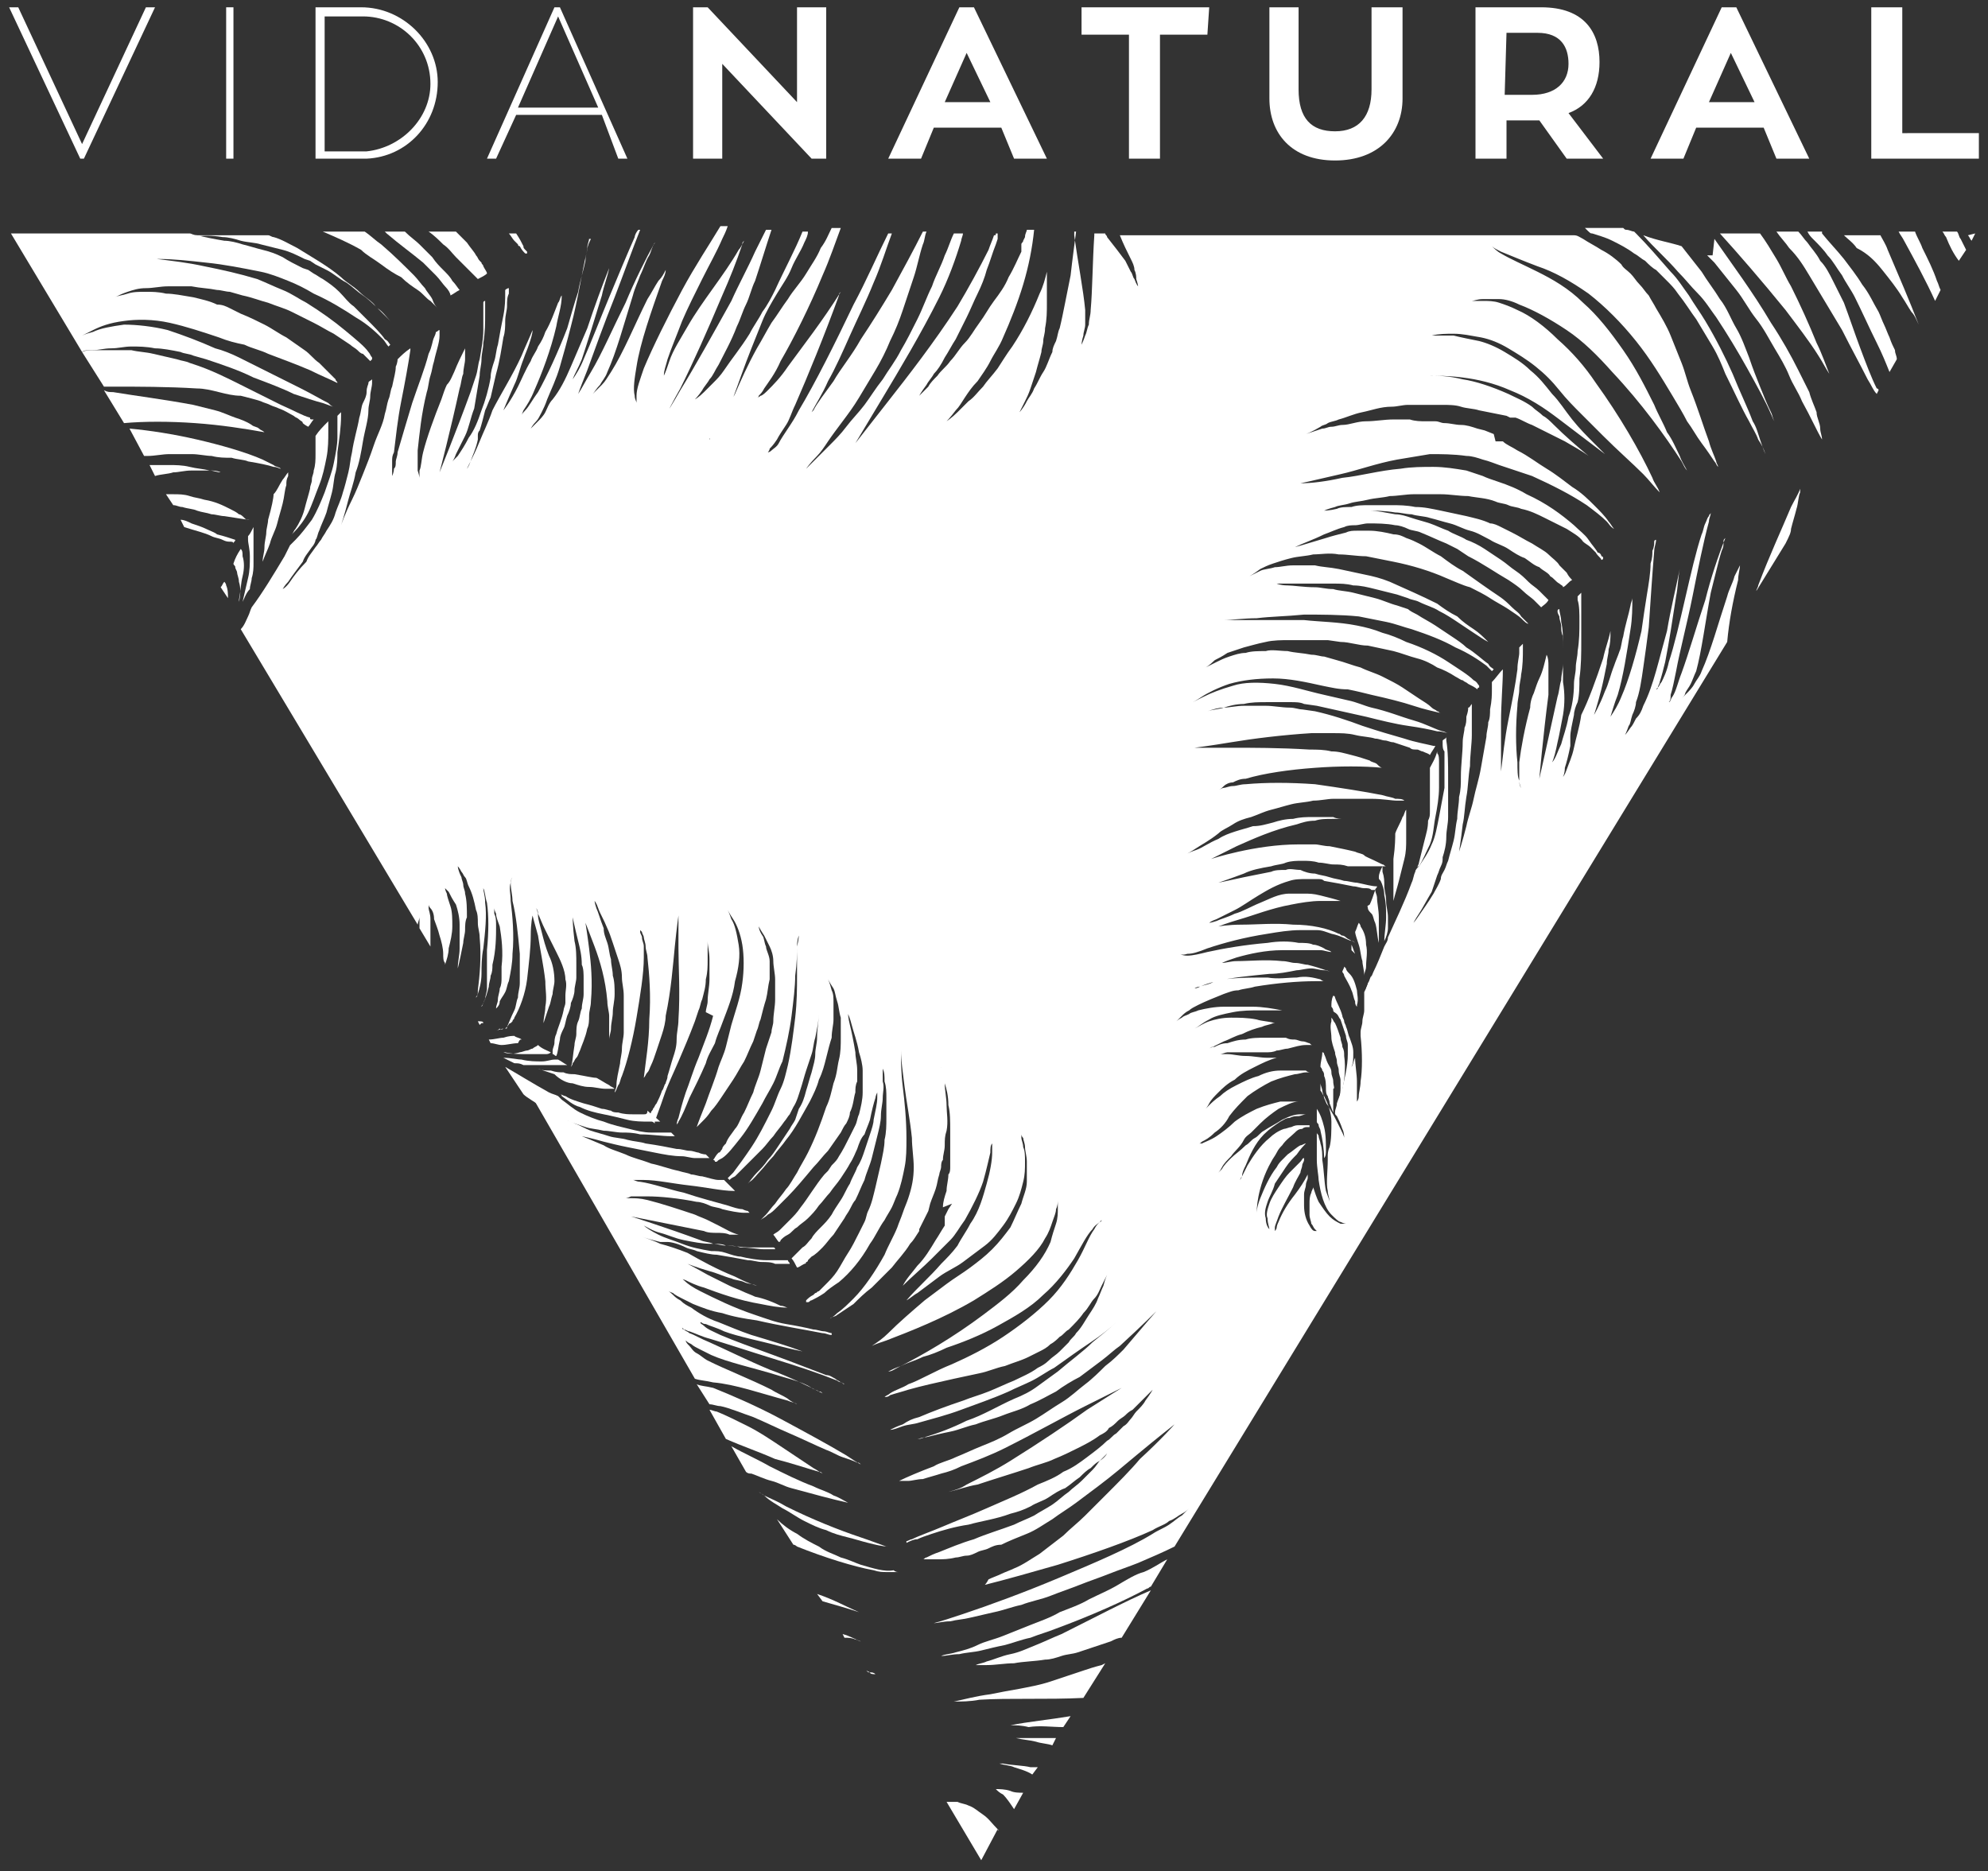 <?xml version="1.0" encoding="utf-8"?>
<!-- Generator: Adobe Illustrator 22.0.0, SVG Export Plug-In . SVG Version: 6.00 Build 0)  -->
<svg version="1.1" id="Camada_1" xmlns:figma="http://www.figma.com/figma/ns"
	 xmlns="http://www.w3.org/2000/svg" xmlns:xlink="http://www.w3.org/1999/xlink" x="0px" y="0px" viewBox="0 0 109 102.6"
	 style="enable-background:new 0 0 109 102.6;" xml:space="preserve">
<rect x="0" y="0" width="109" height="102.6" fill="#333333" stroke="none"/>
<style type="text/css">
	.st0{fill:#FFFFFF;}
</style>
<title>Logo</title>
<g id="XMLID_152_">
	<g id="XMLID_153_">
		<path id="XMLID_154_" class="st0" d="M28.7,60c0.2,0.2,0.6,0.4,1,0.7c0.2,0.1,0.5,0.2,0.7,0.4c0.1,0.1,0.3,0.1,0.4,0.2
			c0.1,0.1,0.3,0.1,0.4,0.2c0.3,0.1,0.6,0.2,0.9,0.3c0.3,0.1,0.6,0.1,1,0.2c0.3,0,0.7,0.1,1,0.1s0.6,0,1,0.1c0.6,0,1.2,0.1,1.7,0.1
			c0.1,0,0.1,0,0.2,0c-0.1-0.1-0.1-0.1-0.2-0.2c-0.1,0-0.1,0-0.2,0s-0.2,0-0.4,0c-0.2,0-0.3,0-0.5,0c-0.4,0-0.8-0.1-1.2-0.2
			c-0.4-0.1-0.9-0.2-1.4-0.4c-0.4-0.1-0.9-0.3-1.3-0.5c-0.4-0.2-0.7-0.5-1-0.7c-0.1-0.1-0.2-0.2-0.2-0.2c-0.2-0.1-0.3-0.1-0.5-0.2
			c-0.9-0.5-1.7-1-2.4-1.4L28.7,60C28.7,60,28.7,60,28.7,60z"/>
		<path id="XMLID_155_" class="st0" d="M29.2,57.5c-0.1,0-0.2,0.1-0.3,0.1c-0.1,0-0.3,0.1-0.4,0.1c-0.3,0.1-0.6,0.1-0.9,0
			c0,0,0,0,0.1,0c0.4,0.1,0.8,0.1,1.2,0.1c0.4,0,0.7,0,1,0c0.1,0,0.2,0,0.3-0.1c-0.2-0.1-0.5-0.2-0.7-0.4
			C29.4,57.4,29.3,57.4,29.2,57.5z"/>
		<path id="XMLID_156_" class="st0" d="M27.6,58c0.2,0.1,0.4,0.2,0.6,0.3c0.2,0,0.3,0,0.5,0.1c0.2,0,0.5,0,0.7,0c0.3,0,0.5,0,0.7,0
			s0.5,0,0.7,0c0.1,0,0.2,0,0.3,0c-0.2-0.1-0.3-0.2-0.5-0.3c0,0-0.1,0-0.2,0c-0.2,0-0.4,0.1-0.7,0.1c-0.3,0-0.7,0-1.1-0.1
			C28.4,58.1,28,58,27.6,58z"/>
		<path id="XMLID_157_" class="st0" d="M31.4,59.4c0.3,0.1,0.6,0.2,0.9,0.2s0.6,0.1,0.9,0.1c0.1,0,0.3,0,0.4,0h0.1
			c-0.1-0.1-0.2-0.1-0.3-0.2c-0.2-0.1-0.5-0.3-0.7-0.4c-0.2,0-0.6-0.1-1.2-0.2c-0.2,0-0.4,0-0.6-0.1c-0.2,0-0.4,0-0.7-0.1
			c-0.2,0-0.5,0-0.7-0.1c0.3,0.1,0.6,0.2,0.9,0.3C30.7,59.2,31.1,59.4,31.4,59.4z"/>
		<path id="XMLID_158_" class="st0" d="M28.6,57c-0.1-0.1-0.3-0.1-0.4-0.2c-0.1,0-0.3,0-0.6,0.1c-0.2,0-0.5,0.1-0.8,0.1l0.1,0.2
			c0.2,0,0.4,0.1,0.6,0.1c0.3,0,0.6-0.1,0.9-0.1C28.5,57,28.5,57,28.6,57z"/>
		<path id="XMLID_159_" class="st0" d="M78.4,42.1c0,0.1,0,0.2,0,0.3c0,0.1,0,0.2,0,0.3c0,0.1,0,0.3,0,0.4c0,0.3,0,0.6,0,0.9
			c0,0.2,0,0.3,0,0.5c0,0.2,0,0.3-0.1,0.5c0,0.4-0.1,0.7-0.2,1.1c-0.1,0.4-0.2,0.8-0.3,1.2c0,0.1-0.1,0.2-0.1,0.3c0,0,0-0.1,0.1-0.1
			c0.2-0.3,0.4-0.8,0.6-1.2c0.2-0.5,0.2-1,0.3-1.5s0.2-1.1,0.2-1.6c0-0.5,0-1,0-1.4c0-0.2,0-0.4-0.1-0.5c0-0.1,0-0.1,0-0.1l0,0
			C78.7,41.6,78.5,41.9,78.4,42.1z"/>
		<path id="XMLID_160_" class="st0" d="M27.4,56.4c0,0-0.1,0.1-0.2,0.1l0,0c0.1,0,0.3-0.1,0.4-0.1l0,0
			C27.5,56.5,27.4,56.4,27.4,56.4L27.4,56.4z"/>
		<path id="XMLID_161_" class="st0" d="M26.2,56l0.1,0.2l0.1-0.1c0,0,0,0,0.1,0C26.5,56,26.4,56,26.2,56C26.3,56,26.3,56,26.2,56z"
			/>
		<path id="XMLID_162_" class="st0" d="M39.1,75.8c1.2,0.1,2.6,0.6,4.1,1c0.2,0.1,0.4,0.1,0.5,0.2c-0.2-0.1-0.4-0.2-0.5-0.3
			c-0.3-0.2-0.6-0.3-0.9-0.5c-1.2-0.6-2.5-1.1-3.5-1.6c-0.2-0.1-0.4-0.3-0.6-0.4c-0.2-0.1-0.3-0.3-0.4-0.4c-0.1-0.1-0.2-0.2-0.2-0.3
			c-0.1-0.1-0.1-0.1-0.1-0.1s0,0,0.1,0.1c0.1,0.1,0.1,0.1,0.3,0.2c0.1,0.1,0.3,0.2,0.5,0.3c0.2,0.1,0.4,0.2,0.6,0.3
			c0.9,0.4,2.3,0.7,3.6,1.1c0.3,0.1,0.7,0.2,1,0.3c0.3,0.1,0.6,0.2,0.9,0.4c0.1,0.1,0.3,0.1,0.4,0.2c0.1,0,0.1,0,0.2,0.1
			c-0.8-0.4-1.8-0.9-2.9-1.3c-1.2-0.5-2.4-1.1-3.3-1.5c-0.5-0.2-0.8-0.4-1.1-0.5c-0.1-0.1-0.2-0.1-0.3-0.2c-0.1,0-0.1-0.1-0.1-0.1
			s0,0,0.1,0.1c0.1,0,0.2,0.1,0.3,0.1c0.3,0.1,0.7,0.3,1.1,0.4c1,0.3,2.2,0.7,3.5,1.1c1.3,0.4,2.5,0.8,3.5,1.2
			c0.1,0.1,0.3,0.1,0.4,0.2c-0.1,0-0.1-0.1-0.2-0.1c-0.1-0.1-0.2-0.1-0.3-0.2c-0.2-0.1-0.3-0.2-0.5-0.2c-0.8-0.3-1.8-0.7-2.9-1.1
			c-1.1-0.4-2.2-0.8-2.9-1.1c-0.4-0.2-0.7-0.3-0.9-0.5c-0.1-0.1-0.2-0.1-0.2-0.2l-0.1-0.1c0,0,0,0,0.1,0.1c0.1,0,0.1,0.1,0.3,0.1
			c0.2,0.1,0.6,0.2,1,0.4c0.8,0.3,1.9,0.5,3,0.8c0.4,0.1,0.8,0.2,1.3,0.3c-0.8-0.3-1.8-0.6-2.8-0.9c-0.6-0.2-1.3-0.5-1.8-0.7
			c-0.6-0.2-1.1-0.5-1.5-0.8c-0.2-0.1-0.4-0.2-0.6-0.4c-0.2-0.1-0.3-0.2-0.4-0.3c-0.2-0.2-0.4-0.3-0.4-0.3s0.1,0.1,0.4,0.2
			c0.1,0.1,0.3,0.2,0.5,0.3c0.2,0.1,0.4,0.2,0.6,0.3c0.5,0.2,1,0.4,1.6,0.5c0.6,0.2,1.2,0.3,1.9,0.4c1.3,0.3,2.6,0.5,3.6,0.7
			c0.2,0,0.3,0.1,0.5,0.1v-0.1c-0.1,0-0.3-0.1-0.4-0.1c-0.2,0-0.4-0.1-0.6-0.1c-0.4-0.1-0.9-0.2-1.5-0.3c-0.6-0.1-1.1-0.3-1.7-0.5
			c-1.2-0.4-2.2-0.9-3-1.3c-0.4-0.2-0.7-0.4-0.9-0.6C37.3,70,37.2,70,37.2,70s0.1,0.1,0.4,0.2c0.2,0.1,0.6,0.3,1,0.4
			c0.8,0.3,1.9,0.7,3.1,0.9c0.5,0.1,1,0.2,1.5,0.2c-0.1,0-0.2-0.1-0.4-0.1c-0.4-0.2-0.9-0.4-1.4-0.5c-0.2-0.1-0.5-0.2-0.7-0.3
			c-0.2-0.1-0.5-0.2-0.7-0.3c-0.4-0.2-0.8-0.4-1.2-0.6c-0.7-0.4-1.1-0.6-1.1-0.6s0.5,0.2,1.2,0.4c0.4,0.1,0.8,0.3,1.2,0.4
			c0.2,0.1,0.5,0.1,0.7,0.2c0.2,0.1,0.5,0.1,0.7,0.2l0,0c-0.4-0.1-0.8-0.3-1.2-0.5c-1-0.4-1.9-0.9-2.6-1.3c-0.5-0.2-1.1-0.4-1.5-0.5
			c-0.4-0.2-0.8-0.3-1-0.4c-0.2-0.1-0.4-0.2-0.4-0.2s0.1,0.1,0.4,0.2c0.2,0.1,0.6,0.2,1,0.3h0.1l0,0c0.1,0,0.2,0,0.3,0
			c0.2,0,0.6,0.1,1,0.3c0.2,0.1,0.4,0.1,0.6,0.2c0.4,0.1,0.8,0.2,1.1,0.2c0.6,0.1,1.2,0.2,1.7,0.3c0.3,0,0.5,0.1,0.8,0.1
			c0.2,0,0.5,0,0.7,0.1c0.3,0,0.5,0,0.6,0s0.2,0,0.2,0c0-0.1-0.1-0.1-0.1-0.2c0,0-0.1,0-0.2,0c-0.3,0-0.6,0-1,0S41,69,40.6,68.9
			c-0.2,0-0.5-0.1-0.8-0.2c-0.3-0.1-0.5-0.1-0.8-0.1c-0.6-0.1-1.1-0.2-1.6-0.4c-0.5-0.2-0.9-0.3-1.3-0.5c-0.4-0.2-0.7-0.4-0.8-0.5
			C35.1,67.1,35,67,35,67s0.1,0.1,0.3,0.2c0.2,0.1,0.5,0.3,0.9,0.4c0.4,0.1,0.8,0.3,1.3,0.4c0.5,0.1,1,0.2,1.5,0.2
			c0.3,0,0.6,0,0.8,0.1c0.3,0,0.5,0,0.8,0.1c0.5,0,1,0.1,1.3,0.1c0.2,0,0.4,0,0.6,0c0,0,0-0.1-0.1-0.1c-0.1,0-0.1,0-0.3,0
			c-0.1,0-0.3,0-0.5,0c-0.2,0-0.3,0-0.5,0c-0.4,0-0.9-0.1-1.3-0.1c-0.2,0-0.5-0.1-0.7-0.1c-0.2-0.1-0.5-0.1-0.7-0.2
			c-1.9-0.7-3.8-1.3-3.8-1.3s2,0.4,4,0.8c0.2,0.1,0.5,0.1,0.7,0.1c0.2,0,0.5,0,0.7,0.1c0.2,0,0.4,0,0.5,0c-0.4-0.1-0.7-0.3-1.1-0.5
			c-0.2-0.1-0.4-0.2-0.6-0.3c-0.2-0.1-0.5-0.2-0.7-0.3c-0.9-0.3-1.8-0.6-2.6-0.8c-0.4-0.1-0.7-0.1-0.9-0.1c-0.2,0-0.3,0-0.3,0
			s0.1,0,0.3-0.1c0.2,0,0.5,0,0.9,0c0.7,0,1.7,0.1,2.7,0.3c0.2,0,0.5,0.1,0.7,0.2c0.2,0.1,0.5,0.1,0.7,0.2c0.4,0.1,0.9,0.2,1.2,0.2
			c0.1,0,0.2,0,0.3,0L41,66.4l0,0c0,0-0.1,0-0.3-0.1c-0.2,0-0.5-0.1-0.8-0.2c-0.7-0.2-1.5-0.4-2.4-0.7c-0.9-0.2-1.7-0.5-2.4-0.6
			c-0.2,0-0.3-0.1-0.4-0.1s-0.3,0-0.3,0c-0.2,0-0.3,0-0.3,0s0.1,0,0.3,0c0.1,0,0.2,0,0.4,0c0.1,0,0.3,0,0.5,0c0.7,0,1.6,0.2,2.5,0.3
			c0.9,0.1,1.8,0.3,2.4,0.3c0,0,0,0,0.1,0c-0.2-0.2-0.4-0.4-0.6-0.6c0,0-0.1,0-0.3,0c-0.2,0-0.5-0.1-0.9-0.2c-0.2,0-0.4-0.1-0.6-0.1
			c-0.2-0.1-0.4-0.1-0.7-0.2c-0.5-0.1-1-0.3-1.5-0.4c-0.5-0.2-1-0.3-1.4-0.5c-0.5-0.2-0.9-0.3-1.2-0.5c-0.7-0.3-1.2-0.5-1.2-0.5
			s0.5,0.1,1.2,0.3c0.4,0.1,0.8,0.2,1.3,0.3c0.5,0.1,1,0.2,1.5,0.3c0.5,0.1,1,0.2,1.5,0.2c0.2,0,0.5,0.1,0.7,0.1c0.2,0,0.4,0,0.6,0
			c0.1,0,0.1,0,0.2,0c-0.1-0.1-0.1-0.1-0.2-0.2c0,0-0.2,0-0.4-0.1c-0.1,0-0.3-0.1-0.5-0.1c-0.2,0-0.4-0.1-0.7-0.1
			c-0.5-0.1-1-0.2-1.7-0.3c-0.3-0.1-0.6-0.1-1-0.2c-0.3-0.1-0.7-0.1-1-0.2c-0.3-0.1-0.7-0.2-1-0.3c-0.3-0.1-0.6-0.3-0.9-0.4
			c-0.1-0.1-0.3-0.1-0.4-0.2c-0.1-0.1-0.3-0.2-0.4-0.2c-0.3-0.2-0.5-0.3-0.7-0.4c-0.4-0.3-0.7-0.6-0.9-0.8l0,0l9,15.6
			C38.4,75.7,38.7,75.7,39.1,75.8z"/>
		<path id="XMLID_163_" class="st0" d="M74.9,53c0-0.4,0.1-0.8,0-1.2c0-0.4-0.1-0.7-0.3-1c0-0.1-0.1-0.2-0.1-0.2
			c-0.1,0.2-0.1,0.3-0.2,0.5c0,0.1,0.1,0.4,0.2,0.7c0.1,0.3,0.1,0.6,0.2,0.9c0,0.2,0.1,0.5,0.1,0.8C74.8,53.3,74.9,53.2,74.9,53z"/>
		<path id="XMLID_164_" class="st0" d="M73,56.9c0,0.2,0.1,0.5,0.2,0.8c0,0.2,0.1,0.3,0.1,0.5c0,0.2,0.1,0.3,0.1,0.5
			c0,0.2,0.1,0.4,0.1,0.5c0,0.2,0,0.3,0,0.5c0,0.3-0.1,0.6-0.1,0.9l0,0c0,0,0.1-0.3,0.2-0.8c0.1-0.5,0.2-1.2,0.1-1.9
			c0-0.2,0-0.3-0.1-0.5c0-0.2-0.1-0.3-0.1-0.5c-0.1-0.3-0.2-0.6-0.3-0.8c-0.1-0.1-0.1-0.2-0.2-0.3l0,0c0,0.1,0,0.1,0,0.2
			C72.9,56.3,73,56.6,73,56.9z"/>
		<path id="XMLID_165_" class="st0" d="M75.4,52.7L75.4,52.7c0-0.1,0-0.2,0-0.2C75.4,52.6,75.4,52.7,75.4,52.7z"/>
		<path id="XMLID_166_" class="st0" d="M74.4,54.3c-0.1-0.4-0.2-0.7-0.4-0.9c-0.1-0.1-0.2-0.2-0.2-0.3c0,0,0,0-0.1-0.1
			c0,0.1-0.1,0.2-0.1,0.3c0,0,0.1,0.1,0.1,0.2c0.1,0.2,0.3,0.5,0.4,0.8c0.1,0.2,0.1,0.4,0.2,0.6c0,0.1,0,0.2,0.1,0.3v-0.1
			C74.5,54.8,74.4,54.5,74.4,54.3z"/>
		<path id="XMLID_167_" class="st0" d="M74.1,52.1c0,0,0.1,0.1,0.2,0.2l0,0c-0.1-0.2-0.1-0.3-0.2-0.5l0,0C74.1,52,74.1,52,74.1,52.1
			L74.1,52.1z"/>
		<path id="XMLID_168_" class="st0" d="M75,49.8c0,0.1,0.1,0.2,0.2,0.3s0.1,0.3,0.2,0.5c0.1,0.3,0.1,0.7,0.2,1.1v-0.1
			c0-0.5,0-0.9,0-1.3c0-0.4-0.1-0.8-0.1-1.1c0-0.1-0.1-0.3-0.1-0.4c-0.1,0.3-0.2,0.6-0.3,0.8C74.9,49.7,75,49.7,75,49.8z"/>
		<path id="XMLID_169_" class="st0" d="M73.1,59.3c0-0.2-0.1-0.3-0.1-0.5c0-0.2-0.1-0.3-0.2-0.5c-0.1-0.2-0.1-0.3-0.2-0.5
			c0,0,0-0.1-0.1-0.1c0,0.3-0.1,0.5-0.1,0.8l0,0c0,0,0.1,0.1,0.1,0.2c0.1,0.1,0.1,0.2,0.1,0.3c0.1,0.2,0.1,0.5,0.1,0.7
			c0,0.1,0,0.3,0.1,0.4c0,0.1,0.1,0.2,0.1,0.4c0.1,0.2,0.1,0.3,0.2,0.5c0-0.1,0-0.3,0-0.4c0-0.3,0-0.5,0-0.9
			C73.2,59.7,73.1,59.5,73.1,59.3z"/>
		<path id="XMLID_170_" class="st0" d="M72.7,63.1c0-0.4,0-0.9-0.1-1.3c-0.1-0.4-0.2-0.7-0.4-1c0,0.2,0,0.4,0,0.5c0,0,0,0,0,0.1v0.1
			c0,0.1,0.1,0.1,0.1,0.2s0.1,0.2,0.1,0.3c0.1,0.4,0.2,1,0.2,1.5C72.7,63.4,72.7,63.2,72.7,63.1z"/>
		<path id="XMLID_171_" class="st0" d="M47.1,88.4c-0.7-0.3-1.4-0.7-2.3-1l0.3,0.4C45.8,88,46.5,88.2,47.1,88.4z"/>
		<path id="XMLID_172_" class="st0" d="M75.2,53.5c-0.1,0.1-0.1,0.3-0.2,0.4c0,0.1-0.1,0.2-0.1,0.4c0,0.1,0,0.2,0,0.3
			c0.1-0.2,0.1-0.3,0.1-0.5C75.2,53.9,75.2,53.7,75.2,53.5z"/>
		<path id="XMLID_173_" class="st0" d="M58.3,94.7l0.4-0.6c-1.2,0.2-2.3,0.3-3.3,0.5c0.3,0,0.6,0,1,0.1C57,94.6,57.7,94.7,58.3,94.7
			z"/>
		<path id="XMLID_174_" class="st0" d="M46.9,89.9c0.1,0,0.2,0.1,0.3,0.1c-0.3-0.1-0.6-0.3-1-0.4l0.1,0.2
			C46.5,89.8,46.7,89.8,46.9,89.9z"/>
		<path id="XMLID_175_" class="st0" d="M47.2,85.8c-0.3-0.1-0.7-0.3-1.1-0.4c-0.4-0.2-0.8-0.3-1.2-0.6c-0.4-0.2-0.8-0.4-1.2-0.7
			c-0.4-0.2-0.8-0.5-1.1-0.8l0.9,1.4c0.1,0,0.2,0.1,0.2,0.1c1.5,0.6,3.1,1.1,4.2,1.3c0.3,0.1,0.5,0.1,0.8,0.1c0.2,0,0.4,0,0.5,0h0.1
			c-0.1,0-0.2,0-0.3-0.1C48.5,86.2,47.9,86,47.2,85.8z"/>
		<path id="XMLID_176_" class="st0" d="M47.7,91.7c-0.1,0-0.1,0-0.2-0.1L47.7,91.7c0,0.1,0.2,0.1,0.3,0.1
			C47.9,91.7,47.8,91.7,47.7,91.7z"/>
		<path id="XMLID_177_" class="st0" d="M95.4,31c-0.1,0.2-0.2,0.4-0.3,0.6c-0.1,0.4-0.3,0.7-0.4,1.1c-0.5,1.5-0.9,3-1.4,4.1
			c-0.1,0.3-0.3,0.5-0.4,0.7c-0.1,0.2-0.3,0.4-0.4,0.5c-0.1,0.1-0.2,0.2-0.3,0.3c-0.1,0.1-0.1,0.1-0.1,0.1s0,0,0.1-0.1
			c0.1-0.1,0.2-0.2,0.2-0.3c0.1-0.2,0.2-0.3,0.3-0.5c0.1-0.2,0.2-0.5,0.3-0.7c0.3-1.1,0.5-2.7,0.8-4.3c0.1-0.4,0.2-0.8,0.3-1.2
			c0.1-0.4,0.2-0.8,0.3-1.1c0.1-0.2,0.1-0.3,0.1-0.5c0-0.1,0-0.1,0.1-0.2c-0.4,1-0.8,2.2-1.1,3.4c-0.5,1.5-0.9,2.9-1.3,4
			c-0.2,0.5-0.3,1-0.5,1.3c-0.1,0.1-0.1,0.3-0.2,0.3c-0.1,0.1-0.1,0.1-0.1,0.1s0,0,0.1-0.1s0.1-0.2,0.1-0.4c0.1-0.3,0.2-0.8,0.3-1.3
			c0.2-1.1,0.6-2.6,0.9-4.1s0.6-3,0.9-4.1c0-0.2,0.1-0.3,0.1-0.5c0,0.1-0.1,0.1-0.1,0.2c-0.1,0.1-0.1,0.2-0.2,0.4
			c-0.1,0.2-0.1,0.4-0.2,0.6c-0.3,0.9-0.6,2.2-0.9,3.5c-0.3,1.3-0.6,2.6-0.9,3.5c-0.1,0.5-0.3,0.9-0.4,1.1c-0.1,0.1-0.1,0.2-0.2,0.3
			c0,0.1-0.1,0.1-0.1,0.1s0,0,0.1-0.1c0-0.1,0.1-0.2,0.1-0.3c0.1-0.3,0.2-0.7,0.3-1.1c0.2-1,0.4-2.3,0.6-3.6c0.1-0.5,0.1-1,0.2-1.5
			c-0.2,1-0.5,2.2-0.7,3.4c-0.2,0.7-0.4,1.5-0.6,2.2c-0.2,0.7-0.4,1.3-0.7,1.9c-0.1,0.3-0.2,0.5-0.4,0.7c-0.1,0.2-0.2,0.4-0.3,0.5
			c-0.2,0.3-0.3,0.4-0.3,0.4s0.1-0.2,0.2-0.5c0.1-0.1,0.1-0.3,0.2-0.6c0.1-0.2,0.2-0.5,0.2-0.7c0.2-0.5,0.3-1.2,0.4-1.9
			s0.2-1.4,0.3-2.2c0.1-1.5,0.2-3,0.3-4.2c0-0.2,0.1-0.4,0.1-0.6c0,0-0.1,0-0.1,0.1c0,0.1,0,0.3-0.1,0.5c0,0.2,0,0.4-0.1,0.7
			c0,0.5-0.1,1.1-0.2,1.7c-0.1,0.6-0.2,1.3-0.3,2c-0.3,1.3-0.7,2.7-1.1,3.6c-0.2,0.5-0.4,0.8-0.6,1.1c-0.2,0.2-0.2,0.4-0.2,0.4
			s0.1-0.2,0.2-0.4c0.1-0.3,0.2-0.7,0.4-1.2c0.3-1,0.5-2.3,0.7-3.6c0.1-0.6,0.1-1.2,0.1-1.7c0,0.1-0.1,0.3-0.1,0.4
			c-0.1,0.5-0.3,1.1-0.4,1.7c-0.1,0.3-0.1,0.6-0.2,0.8c-0.1,0.3-0.2,0.5-0.3,0.8c-0.2,0.5-0.3,1-0.5,1.4c-0.3,0.8-0.6,1.3-0.6,1.3
			s0.2-0.6,0.4-1.4c0.1-0.4,0.2-0.9,0.3-1.4c0-0.3,0.1-0.5,0.1-0.8c0.1-0.3,0.1-0.6,0.1-0.9c0,0,0,0,0-0.1c-0.1,0.5-0.3,1-0.4,1.5
			c-0.4,1.2-0.8,2.3-1.2,3.1c-0.1,0.7-0.3,1.3-0.4,1.8c-0.1,0.5-0.3,0.9-0.4,1.2c-0.1,0.3-0.2,0.4-0.2,0.4s0.1-0.2,0.1-0.5
			c0.1-0.3,0.2-0.7,0.3-1.2c0-0.1,0-0.1,0-0.2l0,0c0-0.1,0-0.2,0-0.3c0-0.3,0.1-0.7,0.2-1.2c0-0.2,0.1-0.5,0.2-0.7
			c0.1-0.4,0.1-0.9,0.1-1.3c0.1-0.7,0.1-1.4,0.1-2c0-0.3,0-0.6,0-0.9c0-0.3,0-0.6,0-0.8c0-0.3,0-0.5,0-0.7c0-0.1,0-0.2,0-0.3
			c-0.1,0.1-0.1,0.1-0.2,0.2c0,0.1,0,0.1,0,0.2c0.1,0.3,0.1,0.7,0.1,1.2s0,1-0.1,1.6c0,0.3-0.1,0.6-0.1,0.9c0,0.3-0.1,0.6-0.1,0.9
			c0,0.6-0.1,1.3-0.3,1.8c-0.1,0.6-0.3,1.1-0.4,1.5c-0.2,0.4-0.3,0.8-0.5,1c-0.1,0.2-0.2,0.4-0.2,0.4s0.1-0.1,0.2-0.4
			c0.1-0.2,0.2-0.6,0.3-1.1c0.1-0.4,0.2-1,0.3-1.5c0.1-0.6,0.1-1.2,0-1.8c0-0.3,0-0.6,0-0.9c0-0.3,0-0.6,0-0.9c0-0.6,0-1.1-0.1-1.5
			c0-0.3-0.1-0.5-0.1-0.7c0,0-0.1,0-0.1,0.1c0,0.1,0,0.1,0.1,0.3c0,0.2,0.1,0.4,0.1,0.5c0,0.2,0,0.4,0.1,0.6c0,0.5,0,1,0,1.5
			c0,0.3-0.1,0.6-0.1,0.9c-0.1,0.3-0.1,0.6-0.2,0.9c-0.5,2.3-1,4.5-1,4.5s0.2-2.3,0.5-4.6c0-0.3,0-0.6,0-0.8c0-0.3,0-0.5,0-0.8
			c0-0.2,0-0.4-0.1-0.6c-0.1,0.4-0.2,0.9-0.4,1.3c-0.1,0.2-0.2,0.5-0.3,0.8c-0.1,0.2-0.2,0.5-0.2,0.8c-0.3,1.1-0.5,2.2-0.6,3
			c0,0.4,0,0.8,0,1c0,0.2,0.1,0.4,0.1,0.4s-0.1-0.1-0.1-0.4c-0.1-0.2-0.1-0.6-0.1-1c-0.1-0.9-0.1-2,0-3.1c0-0.3,0.1-0.6,0.1-0.9
			c0-0.3,0.1-0.6,0.1-0.8c0.1-0.5,0.1-1,0.1-1.4c0-0.1,0-0.2,0-0.3c0,0-0.1,0.1-0.2,0.2l0,0c0,0,0,0.1,0,0.3c0,0.2-0.1,0.5-0.1,0.9
			c-0.1,0.8-0.3,1.8-0.5,2.8c-0.2,1-0.3,2-0.4,2.8c0,0.2,0,0.4,0,0.5c0,0.2,0,0.3,0,0.4c0,0.2,0,0.4,0,0.4s0-0.1,0-0.3
			c0-0.1,0-0.2,0-0.4c0-0.2,0-0.3,0-0.5c0-0.8,0-1.8,0-2.8c0-1,0.1-2.1,0.1-2.8c0,0,0,0,0-0.1c-0.2,0.2-0.4,0.5-0.6,0.7
			c0,0,0,0.2,0,0.4c0,0.3,0,0.6-0.1,1.1c0,0.2,0,0.5-0.1,0.7c0,0.3-0.1,0.5-0.1,0.8c-0.1,0.6-0.2,1.1-0.3,1.7s-0.3,1.2-0.4,1.7
			s-0.3,1-0.4,1.5c-0.2,0.8-0.4,1.4-0.4,1.4s0.1-0.6,0.2-1.5c0.1-0.4,0.1-0.9,0.2-1.5c0.1-0.5,0.1-1.1,0.2-1.7
			c0-0.6,0.1-1.2,0.1-1.7c0-0.3,0-0.5,0-0.8c0-0.2,0-0.5,0-0.7c0-0.1,0-0.1,0-0.2c-0.1,0.1-0.1,0.2-0.2,0.2c0,0.1,0,0.2-0.1,0.5
			c0,0.2,0,0.4-0.1,0.6c0,0.2-0.1,0.5-0.1,0.8c0,0.6-0.1,1.2-0.1,1.9c0,0.4,0,0.7-0.1,1.1c0,0.4-0.1,0.8-0.1,1.2
			c-0.1,0.4-0.1,0.8-0.2,1.2s-0.2,0.7-0.3,1.1c-0.1,0.2-0.1,0.3-0.2,0.5c-0.1,0.2-0.2,0.3-0.2,0.5c-0.1,0.3-0.3,0.6-0.4,0.8
			c-0.3,0.5-0.6,0.9-0.8,1.2c-0.2,0.3-0.3,0.4-0.3,0.4s0.1-0.2,0.3-0.5c0.2-0.3,0.4-0.7,0.7-1.2c0.1-0.3,0.2-0.6,0.3-0.9
			c0.1-0.2,0.1-0.3,0.2-0.5c0.1-0.2,0.1-0.3,0.1-0.5c0.1-0.3,0.2-0.7,0.2-1.1c0-0.4,0.1-0.7,0.1-1.1c0-0.4,0-0.8,0-1.1
			c0-0.4,0-0.7,0-1.1c0-0.7,0-1.4-0.1-2c0-0.1,0-0.2,0-0.2c0,0.1-0.1,0.1-0.2,0.2c0,0.1,0,0.1,0,0.2c0,0.1,0,0.3,0.1,0.4
			c0,0.2,0,0.4,0,0.6c0,0.4,0,0.9,0,1.4c-0.1,0.5-0.2,1.1-0.3,1.6c-0.1,0.5-0.2,1.1-0.4,1.5c-0.2,0.5-0.5,0.9-0.7,1.2
			c-0.1,0.1-0.2,0.2-0.2,0.3c-0.1,0.2-0.1,0.4-0.2,0.6c-0.4,1.1-0.9,2.1-1.3,3c0,0.2-0.1,0.3-0.2,0.5c-0.2,0.5-0.4,1-0.6,1.4
			c-0.2,0.5-0.4,0.9-0.5,1.1v0.1c0,0.3,0,0.6,0,0.9c0,0.2-0.1,0.4-0.1,0.6s-0.1,0.4-0.1,0.6v0.1c0,0,0,0,0,0.1
			c0.1,0.9,0.1,1.9,0,2.5c0,0.3-0.1,0.6-0.1,0.8c0,0.2-0.1,0.3-0.1,0.3s0-0.1,0-0.3c0-0.2,0-0.5,0-0.8c0-0.4-0.1-0.9-0.1-1.3
			c-0.1,0.2-0.1,0.4-0.2,0.5c-0.1,0.2-0.1,0.3-0.1,0.3s0-0.1,0.1-0.3c0.1-0.2,0.1-0.4,0.1-0.8l0,0c0-0.3-0.1-0.5-0.2-0.8
			c-0.1-0.2-0.1-0.4-0.2-0.6c0-0.1-0.1-0.2-0.1-0.3c-0.1,0-0.1,0.1-0.1,0.1s0,0,0.1-0.1c0-0.1-0.1-0.2-0.1-0.3
			c-0.1-0.4-0.3-0.7-0.4-1c0,0,0-0.1-0.1-0.1c-0.1,0.2-0.1,0.4-0.1,0.6c0,0,0.1,0.1,0.1,0.2c0,0.1,0.1,0.1,0.2,0.2
			c0.1,0.1,0.1,0.2,0.2,0.3c0.1,0.3,0.2,0.6,0.3,0.9c0,0.2,0.1,0.3,0.1,0.5c0,0.2,0,0.4,0,0.5c0,0.7-0.2,1.4-0.3,1.9
			c-0.2,0.5-0.3,0.8-0.3,0.8c0,0.2-0.1,0.3-0.1,0.5c0,0.1,0,0.1,0.1,0.2c0.1,0.2,0.2,0.4,0.3,0.7c0.1,0.2,0.1,0.4,0.1,0.5
			s0,0.2,0,0.2s0-0.1,0-0.2c0-0.1-0.1-0.3-0.2-0.5c-0.1-0.2-0.2-0.4-0.3-0.6v0.1c0,0,0,0,0-0.1l0,0c-0.1-0.2-0.3-0.5-0.4-0.7
			c-0.1-0.1-0.1-0.2-0.2-0.4c0-0.1-0.1-0.3-0.1-0.4c0-0.1-0.1-0.3-0.1-0.4l0,0c0,0.1,0,0.3,0,0.4c0.1,0.1,0.1,0.2,0.2,0.3
			c0.2,0.4,0.4,0.9,0.4,1.4c0,0.5,0,1-0.1,1.4c-0.1,0.2-0.1,0.4-0.1,0.5c0,0.1,0,0.1,0,0.2c0,0.6-0.1,1.3,0,1.7
			c0,0.2,0.1,0.4,0.1,0.6c0.1,0.1,0.1,0.2,0.1,0.2s0-0.1-0.1-0.2c0-0.1-0.1-0.3-0.2-0.6c-0.1-0.5-0.1-1.1-0.2-1.7
			c0-0.3,0-0.6-0.1-0.9c0-0.1-0.1-0.3-0.1-0.4s-0.1-0.1-0.1-0.2c0,0.2,0,0.4,0,0.5c0,0,0,0,0,0.1c0,0.2,0,0.4,0,0.7v0.1v0.1
			c0,0.4,0.1,0.9,0.1,1.1c0.1,0.7,0.3,1.5,0.7,1.9c0.2,0.2,0.4,0.4,0.5,0.4c0.2,0.1,0.3,0.1,0.3,0.1s-0.1,0-0.3,0
			c-0.2-0.1-0.4-0.2-0.6-0.4s-0.4-0.5-0.6-0.8c-0.1-0.2-0.2-0.5-0.3-0.8c0,0.1-0.1,0.2-0.1,0.3c-0.1,0.2-0.1,0.4-0.1,0.6
			c0,0.2,0,0.4,0,0.6s0.1,0.4,0.1,0.5c0.1,0.1,0.1,0.2,0.2,0.3s0.1,0.1,0.1,0.1h-0.1c-0.1,0-0.2-0.1-0.3-0.3
			c-0.2-0.3-0.3-0.7-0.3-1.1c0-0.2,0-0.4,0-0.6s0.1-0.4,0.1-0.5c0-0.2,0.1-0.3,0.1-0.4c0,0,0,0,0-0.1v-0.1c-0.2,0.4-0.4,0.7-0.7,1.1
			c-0.4,0.5-0.7,1-0.9,1.5C70.1,67,70,67.2,70,67.3c0,0.1-0.1,0.2-0.1,0.2s0-0.1,0-0.2c0-0.1,0.1-0.3,0.2-0.6c0.2-0.5,0.5-1,0.8-1.6
			c0.1-0.3,0.3-0.6,0.4-0.8c0-0.1,0.1-0.3,0.1-0.4c0-0.1,0.1-0.2,0.1-0.3c0-0.1,0-0.1,0-0.1c-0.1,0-0.1,0.1-0.2,0.2
			c-0.2,0.2-0.4,0.4-0.6,0.6c-0.2,0.2-0.4,0.5-0.6,0.8c-0.2,0.3-0.4,0.6-0.5,0.9c-0.1,0.3-0.2,0.6-0.1,0.8c0,0.3,0.1,0.5,0.1,0.6
			c0,0.1,0.1,0.2,0.1,0.2s0-0.1-0.1-0.2c-0.1-0.1-0.2-0.3-0.2-0.6c-0.1-0.3,0-0.6,0.1-0.9c0.1-0.3,0.3-0.6,0.4-1
			c0.2-0.3,0.4-0.6,0.6-0.9c0.2-0.3,0.4-0.5,0.6-0.7c0.2-0.3,0.4-0.5,0.5-0.6c-0.1,0-0.2,0.1-0.3,0.1c-0.2,0.1-0.4,0.3-0.7,0.5
			c-0.1,0.1-0.2,0.2-0.3,0.3c-0.1,0.1-0.2,0.2-0.3,0.4c-0.4,0.5-0.7,1.2-0.9,1.7c-0.2,0.5-0.2,0.8-0.2,0.8s0-0.4,0.1-0.9
			c0.1-0.5,0.3-1.2,0.7-1.9c0.1-0.2,0.2-0.3,0.3-0.5c0.1-0.2,0.2-0.3,0.3-0.4c0.2-0.3,0.5-0.5,0.7-0.7c0.1-0.1,0.2-0.2,0.4-0.2
			c0.1-0.1,0.2-0.1,0.3-0.1h0.1v-0.1l0,0c-0.1,0-0.2,0-0.3,0c-0.1,0-0.2,0-0.3,0s-0.2,0-0.4,0.1c-0.1,0-0.3,0.1-0.4,0.1
			c-0.3,0.1-0.6,0.3-0.8,0.5c-0.5,0.4-0.9,1-1.2,1.5c-0.1,0.2-0.2,0.4-0.3,0.6C68,64.7,68,64.7,68,64.7s0-0.1,0.1-0.2
			c0-0.2,0.1-0.4,0.2-0.6c0.2-0.5,0.5-1.2,1-1.7c0.3-0.3,0.6-0.5,0.9-0.7c0.2-0.1,0.3-0.2,0.5-0.2c0.2-0.1,0.3-0.1,0.5-0.1
			c0.1,0,0.3-0.1,0.4-0.1s0.2,0,0.3,0l0,0c-0.1,0-0.2,0-0.2,0c-0.1,0-0.2,0-0.4,0c-0.3,0-0.6,0.1-1,0.3c-0.3,0.2-0.7,0.4-1,0.6
			c-0.2,0.1-0.3,0.3-0.5,0.4c-0.2,0.1-0.3,0.3-0.5,0.4c-0.3,0.3-0.6,0.5-0.8,0.7c-0.2,0.2-0.4,0.4-0.5,0.6c-0.1,0.1-0.2,0.2-0.2,0.2
			s0.1-0.1,0.2-0.3s0.3-0.4,0.5-0.6c0.2-0.3,0.5-0.5,0.7-0.9c0.1-0.2,0.3-0.3,0.4-0.4s0.3-0.3,0.5-0.5c0.3-0.3,0.7-0.6,1-0.8
			c0.4-0.2,0.8-0.4,1.1-0.4c0.1,0,0.1,0,0.2,0c0,0,0,0-0.1,0c-0.3,0-0.7,0-1.1,0c-0.4,0.1-0.8,0.2-1.3,0.4c-0.4,0.2-0.8,0.4-1.2,0.7
			c-0.3,0.3-0.7,0.6-1,0.8c-0.3,0.2-0.6,0.3-0.8,0.4c-0.1,0-0.2,0-0.2,0c-0.1,0-0.1,0-0.1,0s0,0,0.1,0c0.1,0,0.1,0,0.2-0.1
			c0.2-0.1,0.4-0.2,0.7-0.5c0.3-0.2,0.6-0.5,0.8-0.9c0.3-0.4,0.6-0.7,1-1.1c0.4-0.3,0.9-0.6,1.3-0.8c0.5-0.2,0.9-0.3,1.3-0.4
			c0.2,0,0.4-0.1,0.6-0.1c0.1,0,0.3,0,0.4,0l0,0h-0.1c-0.1,0-0.2,0-0.3-0.1c-0.1,0-0.2,0-0.4,0c-0.3,0-0.7,0-1,0
			c-0.4,0-0.8,0.1-1.2,0.3c-0.4,0.1-0.8,0.3-1.2,0.5c-0.4,0.2-0.7,0.4-0.9,0.6c-0.3,0.2-0.5,0.4-0.6,0.5c-0.1,0.1-0.2,0.2-0.2,0.2
			s0.1-0.1,0.2-0.3c0.1-0.2,0.3-0.4,0.5-0.6c0.2-0.2,0.5-0.5,0.9-0.7c0.3-0.3,0.7-0.5,1.1-0.7c0.4-0.2,0.8-0.4,1.2-0.5h0.1
			c-0.2,0-0.4,0-0.6,0c-0.4,0-0.8-0.1-1.2-0.1s-0.7-0.1-1-0.1c-0.2,0-0.3,0-0.4,0c-0.1,0-0.2,0-0.3,0.1c-0.2,0-0.3,0.1-0.3,0.1
			s0.1,0,0.3-0.1c0.1,0,0.2-0.1,0.3-0.1s0.3-0.1,0.4-0.1c0.3,0,0.7,0,1,0c0.4,0,0.8,0,1.1,0c0.2,0,0.4,0,0.6-0.1
			c0.2,0,0.4-0.1,0.6-0.1c0.4-0.1,0.7-0.2,1-0.2c0.2,0,0.3,0,0.4,0l0,0c-0.1,0-0.1,0-0.2-0.1c-0.1,0-0.2-0.1-0.4-0.1
			c-0.1,0-0.3-0.1-0.4-0.1c-0.2,0-0.3,0-0.5-0.1c-0.2,0-0.4,0-0.5,0c-0.2,0-0.4,0-0.6,0c-0.4,0-0.8,0-1.1,0.1c-0.4,0-0.7,0.1-1,0.2
			c-0.3,0-0.5,0.1-0.7,0.2c-0.2,0-0.3,0.1-0.3,0.1s0.1-0.1,0.2-0.1c0.2-0.1,0.4-0.2,0.6-0.3c0.3-0.1,0.6-0.3,1-0.4
			c0.4-0.2,0.7-0.3,1.1-0.4c0.2-0.1,0.4-0.1,0.6-0.2h0.1c-0.3-0.1-0.7-0.1-1-0.2c-0.5-0.1-1-0.1-1.4-0.1c-0.5,0-0.9,0.1-1.2,0.2
			s-0.6,0.3-0.8,0.4c-0.2,0.1-0.3,0.2-0.3,0.2s0.1-0.1,0.3-0.2c0.2-0.1,0.4-0.3,0.8-0.5c0.3-0.2,0.8-0.3,1.3-0.4
			c0.5-0.1,1-0.1,1.5-0.1c0.4,0,0.8,0,1.2,0c-0.5-0.1-1.1-0.2-1.6-0.2c-0.3,0-0.6,0-0.8,0c-0.3,0-0.5,0-0.8,0c-0.5,0-1,0.1-1.4,0.2
			c-0.2,0.1-0.4,0.1-0.5,0.2c-0.2,0.1-0.3,0.1-0.4,0.2c-0.2,0.1-0.3,0.2-0.3,0.2s0.1-0.1,0.3-0.3c0.1-0.1,0.2-0.2,0.4-0.3
			c0.1-0.1,0.3-0.2,0.5-0.3c0.4-0.2,0.9-0.4,1.4-0.6c0.3-0.1,0.5-0.2,0.8-0.2c0.3-0.1,0.6-0.1,0.9-0.2c1.2-0.2,2.4-0.3,3.3-0.3
			c0.2,0,0.3,0,0.5,0c-0.1,0-0.2-0.1-0.2-0.1c-0.4-0.1-0.8-0.2-1.3-0.1c-0.5,0-1,0.1-1.6,0c-1.1,0-2.1,0-2.9,0.2
			C66.3,54,66,54,65.8,54.1c-0.2,0.1-0.3,0.1-0.3,0.1s0.1-0.1,0.3-0.1c0.2-0.1,0.5-0.2,0.9-0.3c0.8-0.2,1.9-0.3,2.9-0.4
			c0.5,0,1-0.1,1.5-0.2c0.2,0,0.5-0.1,0.8-0.1c0.2,0,0.5,0.1,0.7,0.1s0.3,0.1,0.4,0.1c-0.1,0-0.2-0.1-0.3-0.1
			c-0.3-0.1-0.6-0.2-1-0.3c-0.2,0-0.4-0.1-0.7-0.1c-0.2,0-0.4-0.1-0.7-0.1c-0.9-0.1-1.8,0-2.5,0c-0.3,0-0.6,0.1-0.8,0.1
			c-0.2,0.1-0.3,0.1-0.3,0.1s0.1,0,0.3-0.1c0.2-0.1,0.5-0.2,0.8-0.3c0.7-0.2,1.6-0.4,2.5-0.4c0.2,0,0.5,0,0.7,0c0.2,0,0.4,0,0.7,0
			c0.2,0,0.4,0,0.7,0c0.2,0,0.4,0.1,0.6,0.1c-0.1-0.1-0.3-0.1-0.4-0.2c-0.2-0.1-0.4-0.2-0.6-0.2c-0.2-0.1-0.5-0.1-0.8-0.1
			c-0.5-0.1-1.1-0.1-1.7,0c-1.2,0.1-2.4,0.3-3.3,0.5c-0.4,0.1-0.8,0.2-1.1,0.2c-0.3,0-0.4-0.1-0.4-0.1s0.1,0.1,0.4,0
			c0.3,0,0.6-0.1,1.1-0.3c0.9-0.3,2-0.6,3.3-0.8c0.6-0.1,1.2-0.2,1.8-0.2c0.3,0,0.6,0,0.9,0s0.5,0.1,0.8,0.2
			c0.5,0.1,0.8,0.3,1.1,0.4c0.1,0,0.1,0,0.2,0.1c0,0-0.1-0.1-0.2-0.1c-0.1-0.1-0.2-0.1-0.3-0.2c0,0-0.1-0.1-0.2-0.1
			c-0.1,0-0.1-0.1-0.2-0.1c-0.6-0.3-1.5-0.5-2.5-0.5c-1-0.1-2,0-2.8,0s-1.3,0.1-1.3,0.1s0.5-0.2,1.2-0.4c0.7-0.2,1.7-0.6,2.8-0.8
			c0.5-0.1,1.1-0.2,1.6-0.2c0.4,0,0.7,0,1.1,0c-0.3-0.1-0.7-0.2-1.1-0.3C72,49,71.8,49,71.5,49c-0.3,0-0.5,0-0.8,0
			c-0.6,0-1.1,0.3-1.6,0.5c-0.5,0.2-1,0.5-1.4,0.6c-0.4,0.2-0.8,0.3-1,0.4c-0.3,0.1-0.4,0.1-0.4,0.1s0.1-0.1,0.4-0.2
			c0.2-0.1,0.6-0.3,1-0.5c0.4-0.2,0.8-0.5,1.3-0.8c0.5-0.3,1-0.6,1.7-0.8c0.3-0.1,0.6-0.1,1-0.1c0.1,0,0.3,0,0.5,0s0.3,0,0.4,0.1
			c0.6,0.1,1.1,0.2,1.6,0.3c0.2,0,0.4,0.1,0.6,0.1c0.2,0,0.3,0,0.4,0.1c0.1,0,0.2,0,0.2,0c0-0.1,0.1-0.1,0.1-0.2
			c-0.3,0-0.6-0.1-1.1-0.2c-0.2,0-0.5-0.1-0.7-0.1c-0.3-0.1-0.5-0.1-0.8-0.2c-0.3-0.1-0.5-0.1-0.8-0.2c-0.3,0-0.6-0.1-0.8-0.2
			c-0.3,0-0.6-0.1-0.8,0c-0.3,0-0.6,0-0.8,0.1c-0.5,0.1-1,0.2-1.5,0.3c-0.9,0.2-1.4,0.3-1.4,0.3s0.6-0.2,1.4-0.5
			c0.4-0.2,0.9-0.3,1.5-0.4c0.3-0.1,0.6-0.1,0.8-0.2c0.3-0.1,0.6-0.1,0.9-0.1s0.6,0,0.9,0.1c0.3,0,0.6,0.1,0.8,0.1
			c0.3,0,0.5,0,0.8,0.1c0.2,0,0.5,0,0.7,0c0.7,0,1.2,0,1.4,0c-0.1,0-0.1-0.1-0.2-0.1c-0.8-0.4-0.9-0.4-1-0.5
			c-0.1-0.1-0.3-0.1-0.5-0.2c-0.4-0.1-0.9-0.2-1.4-0.3c-0.3,0-0.6-0.1-0.8-0.1c-0.3,0-0.6,0-0.9,0c-1.2,0-2.4,0.2-3.3,0.4
			c-0.9,0.2-1.5,0.4-1.5,0.4s0.6-0.3,1.4-0.7c0.9-0.4,2-0.9,3.3-1.2c0.3-0.1,0.6-0.2,1-0.2c0.3-0.1,0.6-0.1,1-0.1c0.2,0,0.4,0,0.6,0
			c-0.2,0-0.4,0-0.6-0.1c-0.4,0-0.7,0-1.1,0c-0.4,0-0.7,0-1.1,0.1c-0.4,0-0.8,0.1-1.1,0.2c-0.4,0.1-0.7,0.2-1.1,0.2
			c-0.3,0.1-0.7,0.2-1,0.3s-0.6,0.2-0.9,0.4c-0.5,0.2-0.9,0.5-1.2,0.6c-0.3,0.1-0.5,0.2-0.5,0.2s0.2-0.1,0.5-0.3
			c0.3-0.2,0.7-0.4,1.2-0.8c0.2-0.2,0.5-0.3,0.8-0.5s0.6-0.3,1-0.4c0.3-0.1,0.7-0.3,1.1-0.4c0.4-0.1,0.7-0.2,1.1-0.3
			s0.8-0.1,1.2-0.2c0.4,0,0.8-0.1,1.1-0.1c0.4,0,0.7,0,1.1,0c0.3,0,0.7,0,1,0c0.6,0,1.1,0.1,1.4,0.1c0.2,0,0.3,0,0.4,0l0,0
			c-0.1-0.1-0.3-0.1-0.5-0.1c-0.2-0.1-0.4-0.1-0.7-0.2c-1-0.2-2.3-0.4-3.7-0.6c-1.4-0.1-2.7-0.1-3.8,0c-0.3,0-0.5,0.1-0.7,0.1
			c-0.2,0-0.4,0.1-0.5,0.1c-0.1,0-0.2,0.1-0.3,0.1s-0.1,0.1-0.1,0.1s0,0,0.1-0.1c0.1,0,0.2-0.1,0.3-0.2c0.1-0.1,0.3-0.2,0.5-0.2
			c0.2-0.1,0.4-0.2,0.7-0.2c1-0.3,2.4-0.5,3.8-0.6c1.3-0.1,2.7-0.1,3.7,0c-0.1,0-0.2-0.1-0.3-0.2c-0.1-0.1-0.3-0.1-0.4-0.2
			c-0.3-0.1-0.6-0.2-1-0.3c-0.4-0.1-0.7-0.2-1.1-0.2c-0.4-0.1-0.8-0.1-1.2-0.1C70.2,41,68.6,41,67.5,41c-1.2,0-2,0-2,0
			s0.8-0.1,2-0.3c1.2-0.2,2.8-0.4,4.4-0.5c0.4,0,0.8,0,1.2,0c0.4,0,0.8,0,1.2,0.1s0.8,0.1,1.1,0.2c0.2,0,0.4,0.1,0.5,0.1
			c0.2,0,0.3,0.1,0.5,0.1c0.3,0.1,0.6,0.2,0.9,0.3c0.1,0.1,0.2,0.1,0.4,0.1c0.1,0,0.2,0.1,0.3,0.1c0.2,0.1,0.3,0.1,0.4,0.2
			c0.1-0.2,0.2-0.3,0.3-0.5h-0.1c-0.4-0.1-1-0.2-1.6-0.4c-0.7-0.2-1.4-0.4-2.3-0.7c-0.8-0.3-1.7-0.6-2.6-0.8l-0.7-0.1
			c-0.2,0-0.4-0.1-0.7-0.1c-0.4,0-0.9-0.1-1.3-0.1c-0.4,0-0.8,0-1.2,0c-0.4,0-0.8,0.1-1.1,0.1c-0.3,0.1-0.6,0.1-0.9,0.2
			c-0.3,0-0.5,0.1-0.7,0.2c-0.4,0.1-0.6,0.2-0.6,0.2s0.2-0.1,0.6-0.2c0.2-0.1,0.4-0.2,0.7-0.2c0.3-0.1,0.6-0.2,0.9-0.2
			c0.3-0.1,0.7-0.2,1.1-0.2c0.4-0.1,0.8-0.1,1.3-0.1c0.4,0,0.9,0,1.3,0c0.2,0,0.5,0,0.7,0.1l0.7,0.1c0.9,0.2,1.8,0.4,2.7,0.6
			c0.8,0.2,1.6,0.4,2.3,0.5c0.7,0.1,1.2,0.2,1.6,0.3c0.3,0,0.5,0.1,0.6,0.1l0,0c-0.1,0-0.2-0.1-0.3-0.1c-0.4-0.1-0.9-0.4-1.6-0.6
			c-0.7-0.2-1.4-0.5-2.3-0.7c-0.4-0.1-0.8-0.3-1.3-0.4c-0.4-0.1-0.9-0.2-1.3-0.3c-0.9-0.2-1.8-0.5-2.7-0.6c-0.9-0.1-1.7-0.1-2.3,0.1
			c-0.7,0.2-1.2,0.4-1.6,0.6c-0.4,0.2-0.6,0.3-0.6,0.3s0.2-0.1,0.5-0.3c0.3-0.2,0.9-0.5,1.5-0.7c0.7-0.2,1.5-0.3,2.4-0.3
			s1.8,0.2,2.7,0.4c0.5,0.1,0.9,0.2,1.4,0.2c0.5,0.1,0.9,0.2,1.3,0.3c0.9,0.2,1.7,0.4,2.3,0.6c0.6,0.2,1.1,0.3,1.5,0.4
			c-0.1,0-0.1-0.1-0.2-0.1c-0.1-0.1-0.2-0.1-0.3-0.2c-0.2-0.2-0.4-0.3-0.7-0.5c-0.3-0.2-0.6-0.4-0.9-0.6c-0.3-0.2-0.7-0.4-1.1-0.6
			c-0.4-0.2-0.8-0.3-1.2-0.5c-0.4-0.1-0.9-0.3-1.3-0.4l-0.7-0.2c-0.2,0-0.4-0.1-0.7-0.1c-0.5-0.1-0.9-0.1-1.3-0.2
			c-0.4,0-0.9-0.1-1.2,0c-0.4,0-0.8,0-1.1,0.1c-0.3,0-0.6,0.1-0.9,0.2s-0.5,0.2-0.7,0.3c-0.4,0.2-0.6,0.3-0.6,0.3s0.2-0.1,0.5-0.4
			c0.2-0.1,0.4-0.2,0.7-0.4c0.3-0.1,0.6-0.2,0.9-0.3c0.4-0.1,0.7-0.2,1.2-0.3c0.4-0.1,0.9-0.1,1.3-0.1c0.5,0,0.9,0,1.4,0
			c0.2,0,0.5,0,0.7,0l0.7,0.1c0.5,0,1,0.2,1.5,0.2c0.5,0.1,0.9,0.2,1.4,0.3c0.4,0.1,0.9,0.3,1.3,0.4c0.4,0.1,0.8,0.3,1.1,0.5
			c0.3,0.1,0.7,0.3,1,0.5c0.2,0.1,0.3,0.2,0.4,0.2c0.1,0.1,0.2,0.1,0.3,0.2c0.2,0.1,0.4,0.2,0.5,0.3c0,0,0-0.1,0.1-0.1l0,0
			c0,0,0,0,0-0.1c-0.1-0.1-0.1-0.2-0.3-0.3c-0.3-0.3-0.8-0.6-1.4-1s-1.4-0.8-2.3-1.1c-0.4-0.2-0.9-0.4-1.3-0.5
			c-0.5-0.2-0.9-0.3-1.4-0.4c-1-0.2-2-0.2-2.9-0.3c-0.9,0-1.8,0-2.6,0c-0.8,0-1.4,0-1.8,0c-0.4,0-0.7,0-0.7,0s0.2,0,0.7,0
			c0.4,0,1.1-0.1,1.8-0.1c0.8-0.1,1.6-0.1,2.6-0.2c0.9,0,2,0,3,0.1c0.5,0.1,1,0.2,1.5,0.3c0.5,0.1,1,0.3,1.4,0.4
			c0.9,0.3,1.7,0.6,2.4,1c0.7,0.3,1.3,0.7,1.7,1c0.1,0.1,0.2,0.2,0.3,0.3c0,0,0,0,0.1-0.1c-0.1-0.1-0.2-0.1-0.3-0.3
			c-0.3-0.2-0.7-0.6-1.2-0.9c-0.2-0.2-0.5-0.4-0.8-0.6s-0.6-0.4-0.9-0.6c-0.3-0.2-0.7-0.4-1-0.6c-0.2-0.1-0.4-0.2-0.5-0.3l-0.3-0.1
			l-0.3-0.1c-0.4-0.1-0.8-0.3-1.2-0.4c-0.4-0.1-0.8-0.2-1.2-0.3c-0.4-0.1-0.8-0.1-1.1-0.2c-0.4,0-0.7-0.1-1-0.1
			c-0.6,0-1.2-0.1-1.5-0.1c-0.4,0-0.6-0.1-0.6-0.1s0.2,0,0.6,0c0.4,0,0.9,0,1.5,0c0.3,0,0.7,0,1,0c0.4,0,0.7,0,1.1,0.1
			c0.4,0,0.8,0.1,1.2,0.2s0.8,0.2,1.2,0.3l0.3,0.1l0.3,0.1c0.2,0.1,0.4,0.1,0.6,0.2c0.4,0.2,0.8,0.3,1.1,0.5c0.4,0.2,0.7,0.4,1,0.6
			c0.3,0.2,0.6,0.4,0.9,0.6s0.6,0.4,0.8,0.5l-0.1-0.1c-0.2-0.2-0.4-0.4-0.7-0.6c-0.3-0.2-0.6-0.4-0.9-0.7c-0.4-0.2-0.7-0.4-1.1-0.7
			c-0.8-0.4-1.7-0.8-2.6-1.2c-0.5-0.2-0.9-0.3-1.4-0.4c-0.5-0.1-0.9-0.2-1.4-0.3c-0.5-0.1-0.9-0.1-1.3-0.2c-0.4,0-0.8,0-1.2,0
			c-0.4,0-0.7,0.1-1,0.1c-0.3,0.1-0.6,0.1-0.8,0.2c-0.4,0.2-0.6,0.3-0.6,0.3s0.2-0.1,0.6-0.4c0.2-0.1,0.4-0.2,0.7-0.3
			c0.3-0.1,0.6-0.2,1-0.3c0.4-0.1,0.8-0.1,1.2-0.2c0.4,0,0.9-0.1,1.4,0c0.5,0,1,0.1,1.5,0.1c0.5,0.1,1,0.2,1.5,0.3
			c1,0.2,2,0.5,2.9,0.9c0.5,0.2,0.9,0.4,1.3,0.5c0.4,0.2,0.8,0.4,1.1,0.6s0.7,0.4,1,0.6c0.3,0.2,0.6,0.4,0.7,0.5
			c0.2,0.2,0.3,0.3,0.4,0.3l0,0c-0.1-0.1-0.2-0.2-0.4-0.4c-0.1-0.2-0.3-0.3-0.5-0.5c-0.2-0.2-0.4-0.4-0.7-0.6
			c-0.6-0.4-1.3-0.9-2-1.4c-0.4-0.2-0.8-0.5-1.2-0.8c-0.4-0.2-0.8-0.5-1.2-0.7c-0.2-0.1-0.4-0.2-0.7-0.3c-0.2-0.1-0.4-0.2-0.7-0.2
			c-0.4-0.1-0.9-0.2-1.3-0.2c-0.2,0-0.4,0-0.7,0c-0.2,0-0.4,0-0.6,0.1c-0.4,0.1-0.8,0.2-1.1,0.3c-0.7,0.2-1.3,0.4-1.7,0.5
			c-0.4,0.1-0.6,0.2-0.6,0.2s0.2-0.1,0.6-0.2c0.4-0.2,1-0.4,1.6-0.7c0.3-0.1,0.7-0.3,1.1-0.4c0.2-0.1,0.4-0.1,0.6-0.1
			c0.2,0,0.5-0.1,0.7-0.1c0.5,0,1,0,1.5,0.1c0.2,0,0.5,0.1,0.7,0.2c0.2,0.1,0.5,0.1,0.7,0.2c0.5,0.2,0.9,0.4,1.4,0.6
			c0.2,0.1,0.4,0.2,0.6,0.3l0.3,0.2l0.3,0.2c0.8,0.4,1.5,0.9,2.2,1.3c0.3,0.2,0.6,0.4,0.8,0.6c0.2,0.2,0.5,0.4,0.6,0.5
			c0.2,0.2,0.3,0.3,0.4,0.4c0.1-0.1,0.3-0.2,0.4-0.4l-0.1-0.1c-0.1-0.1-0.3-0.3-0.4-0.4c-0.2-0.2-0.4-0.3-0.6-0.5s-0.4-0.4-0.7-0.6
			s-0.5-0.4-0.8-0.6s-0.6-0.4-0.9-0.6s-0.7-0.4-1-0.5c-0.3-0.2-0.7-0.3-1-0.5c-0.3-0.1-0.7-0.3-1-0.4c-0.3-0.1-0.7-0.2-1-0.3
			c-0.3-0.1-0.6-0.2-0.9-0.2c-0.6-0.1-1-0.2-1.4-0.2c-0.2,0-0.3,0-0.4,0s-0.1,0-0.1,0h0.1c0.1,0,0.2,0,0.4,0c0.3,0,0.8,0,1.4,0.1
			c0.3,0,0.6,0.1,0.9,0.1c0.3,0.1,0.7,0.1,1,0.2c0.4,0.1,0.7,0.2,1.1,0.3c0.4,0.1,0.7,0.3,1.1,0.4c0.4,0.1,0.7,0.3,1.1,0.5
			c0.3,0.2,0.7,0.3,1,0.5s0.6,0.4,0.9,0.5c0.3,0.2,0.5,0.4,0.8,0.5c0.2,0.2,0.5,0.3,0.6,0.5c0.2,0.1,0.3,0.3,0.5,0.4
			c0.1,0.1,0.2,0.1,0.2,0.2c0.2-0.1,0.3-0.3,0.5-0.4c-0.1-0.1-0.2-0.2-0.3-0.4l-0.1-0.1l-0.1-0.1c-0.1-0.1-0.1-0.1-0.2-0.2
			c-0.1-0.2-0.4-0.4-0.6-0.6c-0.2-0.2-0.6-0.4-0.9-0.6c-0.4-0.2-0.7-0.4-1.1-0.6c-0.2-0.1-0.4-0.2-0.6-0.3c-0.2-0.1-0.4-0.2-0.6-0.2
			c-0.4-0.2-0.9-0.3-1.3-0.4c-0.5-0.1-0.9-0.2-1.4-0.3c-0.5-0.1-0.9-0.2-1.4-0.2c-0.5-0.1-0.9-0.1-1.3-0.1c-0.4,0-0.8,0-1.2,0
			c-0.4,0-0.7,0-1,0.1c-0.3,0-0.6,0-0.8,0.1c-0.4,0.1-0.7,0.1-0.7,0.1s0.2-0.1,0.6-0.2c0.2-0.1,0.5-0.1,0.8-0.2
			c0.3-0.1,0.6-0.1,1-0.2c0.4-0.1,0.8-0.1,1.2-0.2c0.4,0,0.9-0.1,1.3-0.1c0.5,0,1,0,1.5,0c0.5,0,1,0.1,1.5,0.1
			c0.5,0.1,1,0.1,1.5,0.3c0.2,0.1,0.5,0.1,0.7,0.2c0.2,0.1,0.5,0.1,0.7,0.2c0.5,0.1,0.9,0.3,1.3,0.5c0.4,0.2,0.8,0.4,1.2,0.6
			c0.3,0.2,0.7,0.4,0.9,0.7c0.1,0.1,0.3,0.2,0.4,0.3c0.1,0.1,0.1,0.1,0.2,0.2l0.1,0.1c0.1,0.2,0.3,0.3,0.3,0.4c0,0,0.1,0,0.1-0.1
			c0,0,0-0.1-0.1-0.1c0-0.1-0.1-0.2-0.2-0.2c-0.1-0.2-0.3-0.4-0.5-0.7c-0.2-0.3-0.5-0.5-0.8-0.8c-0.7-0.6-1.5-1.2-2.6-1.7
			c-0.5-0.3-1-0.5-1.6-0.7c-0.3-0.1-0.6-0.2-0.8-0.3c-0.3-0.1-0.6-0.2-0.9-0.3c-0.6-0.1-1.2-0.2-1.8-0.2c-0.6,0-1.2,0-1.8,0.1
			c-1.2,0.1-2.2,0.4-3.2,0.5c-0.9,0.2-1.7,0.3-2.3,0.3c-0.6,0.1-0.9,0.1-0.9,0.1s0.3,0,0.9-0.1c0.5-0.1,1.3-0.3,2.2-0.5
			s2-0.6,3.1-0.8c0.6-0.1,1.2-0.2,1.8-0.3c0.6,0,1.3,0,2,0.1c0.3,0,0.6,0.1,0.9,0.2c0.4,0.1,0.6,0.2,0.9,0.3
			c0.6,0.2,1.2,0.4,1.8,0.6c1.1,0.5,2.1,1,3,1.6c0.4,0.3,0.8,0.6,1.1,0.9c0.1,0.1,0.2,0.3,0.4,0.4c-0.1-0.1-0.2-0.3-0.3-0.4
			c-0.2-0.3-0.5-0.6-0.8-0.9s-0.7-0.7-1.2-1c-0.4-0.3-0.9-0.7-1.4-1c-0.5-0.3-1-0.7-1.6-1c-0.3-0.2-0.6-0.3-0.8-0.5l0,0
			c0,0-0.1,0,0.1,0l0,0h-0.1h-0.1L82,24.2l-0.1-0.4l-0.5-0.2L81,23.5c-0.3-0.1-0.6-0.2-0.9-0.2s-0.6-0.1-0.9-0.1
			c-0.2,0-0.3-0.1-0.5-0.1s-0.3,0-0.5,0c-0.3,0-0.6,0-0.9-0.1c-0.3,0-0.6,0-0.9,0c-0.5,0-1,0.1-1.5,0.1s-0.9,0.2-1.3,0.2
			c-0.2,0-0.4,0.1-0.6,0.1s-0.3,0.1-0.5,0.1c-0.6,0.2-0.9,0.3-0.9,0.3s0.3-0.1,0.8-0.4c0.1-0.1,0.3-0.1,0.4-0.2
			c0.2-0.1,0.4-0.1,0.6-0.2c0.4-0.1,0.8-0.3,1.3-0.4c0.5-0.1,1-0.3,1.6-0.3c0.3,0,0.6-0.1,0.9-0.1s0.6,0,0.9,0c0.2,0,0.3,0,0.5,0
			c0.2,0,0.3,0,0.5,0c0.3,0,0.7,0,1,0.1c0.3,0.1,0.7,0.1,1,0.2l0.5,0.1l0.5,0.1l0.5,0.1l0.2,0.1h0.1H83l0,0l0,0h0.1l0,0
			c0.3,0.1,0.6,0.3,0.9,0.4c0.6,0.3,1.2,0.6,1.8,0.9c0.5,0.3,0.9,0.5,1.3,0.8c-0.6-0.5-1.3-1.1-1.9-1.7c-0.2-0.2-0.4-0.4-0.6-0.5
			c-0.2-0.2-0.4-0.3-0.6-0.5c-0.4-0.3-0.9-0.5-1.3-0.7c-0.9-0.4-1.8-0.7-2.5-0.8c-0.8-0.2-1.4-0.2-1.9-0.2c-0.2,0-0.4,0-0.5,0
			c-0.1,0-0.2,0-0.2,0s0.1,0,0.2,0c0.1,0,0.3,0,0.5,0c0.5,0,1.1,0,1.9,0.1c0.8,0.1,1.7,0.3,2.6,0.7c0.5,0.2,0.9,0.4,1.4,0.7
			s0.9,0.6,1.3,0.9c0.8,0.6,1.7,1.3,2.5,1.9c-0.2-0.2-0.4-0.4-0.6-0.6c-0.4-0.4-0.8-0.8-1.2-1.3c-0.4-0.5-0.7-1-1.1-1.4
			c-0.4-0.5-0.7-0.9-1.2-1.3c-0.4-0.4-0.9-0.7-1.4-1c-0.5-0.3-1-0.5-1.4-0.6c-0.5-0.1-1-0.2-1.4-0.3c-0.4,0-0.8,0-1.2,0
			c-0.4,0-0.7,0.1-0.9,0.2c-0.3,0.1-0.4,0.1-0.6,0.2c-0.1,0-0.2,0.1-0.2,0.1s0.1,0,0.2-0.1c0.1,0,0.3-0.1,0.6-0.2
			c0.2-0.1,0.5-0.2,0.9-0.2c0.4-0.1,0.8-0.1,1.2-0.1c0.5,0,0.9,0.1,1.5,0.2c0.5,0.1,1,0.3,1.5,0.6c0.5,0.3,1,0.6,1.5,1
			s0.9,0.8,1.3,1.3c0.4,0.5,0.8,0.9,1.2,1.3s0.8,0.8,1.2,1.2c0.8,0.8,1.6,1.5,2.2,2.1c0.3,0.3,0.6,0.7,0.9,1
			c-0.1-0.3-0.3-0.5-0.4-0.8c-0.7-1.5-1.8-3.4-3.1-5.2c-0.6-0.9-1.3-1.7-2.1-2.4c-0.7-0.7-1.5-1.3-2.2-1.6c-0.4-0.2-0.7-0.3-1-0.4
			c-0.3-0.1-0.6-0.1-0.9-0.1c-0.2,0-0.4,0-0.6,0c-0.1,0-0.2,0-0.2,0s0.1,0,0.2,0c0.1,0,0.3-0.1,0.6-0.1c0.2,0,0.5,0,0.9,0
			c0.3,0,0.7,0.1,1.1,0.3c0.8,0.3,1.7,0.8,2.6,1.4s1.7,1.4,2.5,2.3c1.6,1.7,2.9,3.5,3.8,4.9c0.1,0.2,0.2,0.4,0.3,0.5
			c-0.1-0.2-0.3-0.5-0.4-0.8c-0.2-0.4-0.4-0.9-0.7-1.3c-0.2-0.5-0.5-1-0.7-1.5c-0.5-1-1-2-1.7-3c-0.7-1-1.4-1.9-2.2-2.6
			c-0.8-0.8-1.7-1.3-2.5-1.7c-0.8-0.4-1.5-0.7-2-1c-0.2-0.1-0.4-0.3-0.5-0.4c-0.1-0.1-0.2-0.1-0.2-0.1s0.1,0,0.2,0.1
			c0.1,0.1,0.3,0.2,0.5,0.3c0.5,0.2,1.2,0.5,2,0.8c0.9,0.3,1.8,0.8,2.8,1.5c0.9,0.7,1.8,1.6,2.6,2.6c0.8,1,1.4,2,2,3
			c0.3,0.5,0.6,1,0.8,1.4c0.3,0.4,0.5,0.8,0.8,1.2c0.3,0.4,0.5,0.7,0.7,1c0.1,0.1,0.1,0.2,0.2,0.3c0-0.1-0.1-0.2-0.1-0.3
			c-0.1-0.3-0.3-0.7-0.4-1.1c-0.3-0.8-0.6-1.8-1-2.8c-0.2-0.5-0.3-1-0.5-1.5c-0.2-0.5-0.4-1-0.6-1.5c-0.2-0.5-0.5-1-0.8-1.5
			c-0.1-0.2-0.3-0.5-0.4-0.7c-0.2-0.2-0.3-0.4-0.5-0.6c-0.2-0.2-0.3-0.4-0.5-0.6s-0.4-0.3-0.5-0.5c-0.3-0.3-0.7-0.6-1.1-0.8
			c-0.3-0.2-0.7-0.4-1-0.6c-0.2-0.1-0.3-0.2-0.5-0.2H61.4c0.2,0.5,0.4,0.9,0.6,1.3c0.1,0.2,0.2,0.4,0.2,0.6c0.1,0.2,0.1,0.4,0.1,0.5
			c0.1,0.3,0.1,0.4,0.1,0.4s-0.1-0.1-0.2-0.4c-0.1-0.1-0.1-0.3-0.2-0.4c-0.1-0.2-0.2-0.4-0.3-0.6c-0.3-0.4-0.6-0.8-1-1.3
			c0-0.1-0.1-0.1-0.1-0.2H60v0.1c-0.1,1.5-0.1,3-0.2,4.1c0,0.3-0.1,0.5-0.1,0.8c-0.1,0.2-0.1,0.4-0.2,0.6c-0.1,0.3-0.2,0.5-0.2,0.5
			s0-0.2,0.1-0.5c0-0.2,0.1-0.4,0.1-0.6s0-0.5,0-0.8c-0.1-1.1-0.4-2.6-0.6-4.1c0-0.1,0-0.1,0-0.2H59c-0.1,0.8-0.2,1.5-0.3,2.4
			c-0.1,0.5-0.2,1-0.3,1.5c-0.1,0.5-0.2,1-0.3,1.4c-0.1,0.2-0.1,0.4-0.2,0.7c-0.1,0.2-0.2,0.4-0.2,0.6c-0.2,0.4-0.3,0.8-0.5,1.1
			c-0.2,0.3-0.3,0.6-0.5,0.9c-0.1,0.3-0.3,0.5-0.4,0.7c-0.2,0.4-0.4,0.6-0.4,0.6s0.1-0.2,0.3-0.6c0.1-0.2,0.2-0.4,0.3-0.7
			c0.1-0.3,0.2-0.6,0.3-0.9c0.1-0.4,0.2-0.7,0.3-1.1c0-0.2,0.1-0.4,0.1-0.6s0.1-0.4,0.1-0.7c0.1-0.5,0.1-0.9,0.1-1.4s0-1,0-1.5
			c0,0,0-0.1,0-0.2c-0.1,0.4-0.2,0.8-0.4,1.2c-0.4,1-0.9,2-1.5,2.9c-0.3,0.4-0.6,0.9-0.8,1.2c-0.3,0.4-0.6,0.7-0.8,1
			c-0.3,0.3-0.5,0.6-0.8,0.8c-0.2,0.2-0.4,0.4-0.6,0.6c-0.3,0.3-0.6,0.5-0.6,0.5s0.2-0.2,0.5-0.6c0.2-0.2,0.3-0.4,0.5-0.7
			c0.2-0.3,0.4-0.6,0.7-0.9c0.2-0.3,0.5-0.7,0.7-1.1c0.2-0.4,0.5-0.8,0.7-1.3c0.4-0.9,0.8-1.9,1.1-2.9s0.5-2,0.6-3h-0.4
			c0,0.1-0.1,0.2-0.1,0.4l-0.1,0.2c0,0.1-0.1,0.1-0.1,0.2l0,0.4c-0.2,0.4-0.4,0.9-0.7,1.4c-0.2,0.5-0.5,0.9-0.8,1.3
			s-0.5,0.8-0.8,1.2c-0.3,0.4-0.5,0.8-0.8,1.1c-0.3,0.3-0.5,0.7-0.8,1c-0.2,0.3-0.5,0.5-0.7,0.8c-0.2,0.2-0.4,0.4-0.5,0.6
			c-0.3,0.3-0.5,0.5-0.5,0.5s0.1-0.2,0.4-0.6c0.1-0.2,0.3-0.4,0.4-0.6c0.2-0.2,0.4-0.5,0.6-0.9c0.2-0.3,0.4-0.7,0.6-1
			c0.2-0.4,0.4-0.8,0.6-1.2c0.2-0.4,0.4-0.9,0.6-1.3c0.2-0.4,0.4-0.9,0.5-1.3c0.2-0.5,0.3-0.9,0.5-1.4l0.1-0.3c0-0.1,0-0.1,0-0.2
			v-0.1h-0.1c0,0.1,0,0.1-0.1,0.1c-0.1,0.3-0.2,0.5-0.3,0.8c-0.5,1-1.1,2.1-1.7,3.1c-1.3,2-2.7,3.8-3.8,5.2
			c-1.1,1.4-1.8,2.3-1.8,2.3s0.6-1,1.5-2.5c0.9-1.5,2.1-3.5,3.1-5.5c0.5-1,0.9-2.1,1.2-3.1c0-0.1,0.1-0.3,0.1-0.4h-0.5
			c-0.2,0.4-0.3,0.8-0.5,1.2c-0.2,0.6-0.5,1.1-0.7,1.7c-0.3,0.6-0.5,1.2-0.8,1.8c-0.3,0.6-0.6,1.2-0.9,1.7c-0.3,0.6-0.7,1.1-1,1.6
			c-0.4,0.5-0.7,1-1,1.4s-0.7,0.8-1,1.2s-0.6,0.7-0.9,1c-0.3,0.3-0.5,0.5-0.7,0.7c-0.4,0.4-0.6,0.6-0.6,0.6s0.2-0.3,0.6-0.7
			c0.2-0.2,0.4-0.5,0.6-0.8c0.2-0.3,0.5-0.7,0.8-1.1s0.6-0.8,0.9-1.3c0.3-0.5,0.6-1,0.9-1.5c0.3-0.5,0.6-1.1,0.8-1.6
			c0.3-0.6,0.5-1.1,0.7-1.7c0.2-0.6,0.4-1.2,0.6-1.8c0.2-0.6,0.3-1.2,0.5-1.8c0.1-0.2,0.1-0.5,0.2-0.7h-0.2c-0.5,1-1.1,2.1-1.7,3.2
			c-0.6,1-1.1,1.8-1.7,2.7c-0.5,0.9-1.1,1.6-1.5,2.3c-0.5,0.7-0.9,1.2-1.1,1.6c-0.2,0.2-0.3,0.3-0.4,0.4c0,0.2-0.1,0.2-0.1,0.2
			s0.1,0,0.1-0.1c0.1-0.1,0.2-0.2,0.3-0.4c0.2-0.4,0.6-1,0.9-1.7c0.4-0.7,0.8-1.6,1.2-2.5c0.4-0.9,0.9-1.9,1.3-2.9
			c0.4-0.9,0.7-1.9,1-2.7h-0.2c-0.6,1.2-1.2,2.6-1.9,3.9c-1,2.1-2.1,4.3-3,5.8c-0.2,0.4-0.4,0.7-0.6,1c-0.2,0.3-0.4,0.6-0.5,0.8
			c-0.1,0.2-0.3,0.3-0.4,0.4c-0.1,0.1-0.2,0.1-0.2,0.1s0.1-0.1,0.1-0.2c0.1-0.1,0.2-0.2,0.4-0.5c0.1-0.2,0.3-0.5,0.5-0.8
			c0.2-0.3,0.3-0.7,0.5-1.1c0.7-1.6,1.6-3.8,2.4-6c0-0.1,0-0.1,0.1-0.2c-1,1.6-2.1,3-2.9,4.1c-0.4,0.6-0.8,1-1.1,1.3
			c-0.1,0.1-0.3,0.3-0.4,0.3c-0.1,0.1-0.2,0.1-0.2,0.1s0.1,0,0.1-0.1c0.1-0.1,0.2-0.2,0.3-0.4c0.2-0.3,0.6-0.8,0.9-1.5
			c0.7-1.2,1.6-3,2.3-4.7c0.4-0.9,0.7-1.8,1-2.6h-0.5c-0.2,0.4-0.3,0.7-0.6,1.1c-0.2,0.5-0.5,0.9-0.8,1.4c-0.3,0.5-0.7,0.9-1,1.4
			c-0.3,0.4-0.6,0.9-0.9,1.3c-0.3,0.5-0.5,0.9-0.8,1.4c-0.5,0.9-0.9,1.8-1.2,2.5c-0.2,0.4-0.4,0.7-0.6,1c-0.2,0.3-0.4,0.5-0.5,0.7
			c-0.2,0.2-0.3,0.3-0.4,0.4c0.2,0.4,0.1,0.4,0.1,0.4s0-0.1,0.1-0.2c0.1-0.1,0.2-0.2,0.3-0.4c0.1-0.2,0.3-0.4,0.4-0.7
			c0.2-0.3,0.3-0.6,0.5-1c0.3-0.8,0.6-1.7,1-2.7c0.2-0.5,0.4-1,0.6-1.5c0.2-0.5,0.5-1,0.8-1.5c0.3-0.5,0.6-0.9,0.8-1.4
			c0.2-0.5,0.5-0.9,0.7-1.4c0.1-0.2,0.2-0.4,0.2-0.6H44c-0.4,1-1,2.1-1.5,3.2c-0.2,0.4-0.4,0.8-0.7,1.2c-0.2,0.4-0.5,0.8-0.7,1.2
			c-0.5,0.8-1,1.4-1.4,2c-0.2,0.3-0.4,0.5-0.6,0.7c-0.2,0.2-0.4,0.4-0.5,0.5c-0.3,0.3-0.5,0.4-0.5,0.4s0.2-0.2,0.4-0.5
			c0.1-0.2,0.3-0.4,0.4-0.6c0.2-0.2,0.3-0.5,0.5-0.8c0.3-0.6,0.7-1.3,1-2.1c0.2-0.4,0.3-0.8,0.5-1.2c0.2-0.4,0.3-0.9,0.5-1.3
			c0.3-0.9,0.6-1.9,0.9-2.8H42l0,0c-0.2,0.4-0.4,0.8-0.6,1.2c-0.4,0.9-0.9,1.8-1.3,2.7c-1,1.8-2,3.6-2.8,4.9c-0.4,0.7-0.7,1.2-1,1.6
			c-0.1,0.2-0.2,0.3-0.3,0.4L36,23.5l0,0l0,0l0,0l0,0l0,0l0,0l0.1-0.1c0.1-0.1,0.2-0.3,0.3-0.4c0.2-0.4,0.5-1,0.9-1.7
			c0.7-1.4,1.5-3.2,2.3-5.1c0.4-0.9,0.8-1.9,1.1-2.8c0-0.1,0-0.1,0.1-0.2c-0.1,0.2-0.2,0.4-0.3,0.5c-0.4,0.7-0.9,1.4-1.4,2.1
			c-0.5,0.7-1,1.4-1.4,2.1s-0.8,1.3-1,1.9c-0.1,0.3-0.2,0.6-0.3,0.8c-0.1,0.2-0.1,0.5-0.1,0.7c0,0.4,0,0.6,0,0.6s0-0.2,0-0.6
			c0-0.2,0-0.4,0.1-0.7c0-0.3,0.1-0.5,0.2-0.9c0.2-0.6,0.5-1.3,0.8-2.1c0.3-0.7,0.7-1.5,1.1-2.3c0.4-0.8,0.8-1.5,1.1-2.2
			c0.1-0.2,0.2-0.4,0.3-0.7h-0.4c-0.6,1-1.4,2.2-2.1,3.5c-0.8,1.5-1.6,3.1-2.1,4.3c-0.2,0.6-0.4,1.1-0.4,1.5c0,0.2,0,0.3,0,0.4
			c0,0.1,0.1,0.1,0.1,0.1s0,0-0.1-0.1c0-0.1-0.1-0.2-0.1-0.4c-0.1-0.4,0-1,0.1-1.6c0.2-1.3,0.8-3,1.4-4.7c0.1-0.2,0.2-0.4,0.2-0.6
			c-0.1,0.2-0.2,0.4-0.4,0.6c-0.2,0.3-0.4,0.7-0.6,1c-0.7,1.4-1.3,2.9-2,4c-0.2,0.3-0.3,0.5-0.5,0.7s-0.3,0.3-0.5,0.5
			c-0.1,0.1-0.3,0.2-0.3,0.3C32.1,22,32.1,22,32.1,22s0,0,0.1-0.1c0.1-0.1,0.2-0.2,0.3-0.3c0.1-0.1,0.2-0.3,0.4-0.5
			c0.1-0.2,0.3-0.4,0.4-0.7c0.5-1.1,0.9-2.6,1.4-4.2c0.1-0.4,0.3-0.8,0.4-1.1c0.2-0.4,0.3-0.8,0.5-1.1c0.1-0.2,0.1-0.3,0.2-0.5
			c0-0.1,0.1-0.1,0.1-0.2c-0.5,0.9-1.1,2.1-1.6,3.3c-0.7,1.4-1.3,2.8-1.9,3.8c-0.3,0.5-0.5,0.9-0.7,1.2c-0.1,0.1-0.2,0.3-0.2,0.3
			C31.4,22,31.4,22,31.4,22s0,0,0.1-0.1c0.1-0.1,0.1-0.2,0.2-0.3c0.1-0.3,0.3-0.8,0.5-1.3c0.4-1.1,0.9-2.5,1.5-4
			c0.5-1.3,1-2.7,1.4-3.7H35c-0.1,0.1-0.2,0.3-0.2,0.4c-0.4,0.9-0.9,2.1-1.4,3.3c-0.5,1.2-1,2.5-1.4,3.4c-0.2,0.5-0.4,0.8-0.6,1.1
			c-0.1,0.1-0.2,0.2-0.2,0.3c-0.1,0.1-0.1,0.1-0.1,0.1s0,0,0.1-0.1c0-0.1,0.1-0.1,0.2-0.3c0.1-0.3,0.3-0.6,0.5-1.1
			c0.3-0.9,0.7-2.2,1.1-3.5c0.1-0.5,0.3-1,0.4-1.5c-0.4,1-0.8,2.1-1.2,3.3c-0.3,0.7-0.6,1.4-0.9,2.1c-0.3,0.7-0.6,1.3-1,1.8
			c-0.2,0.2-0.3,0.5-0.4,0.7c-0.1,0.2-0.3,0.4-0.4,0.5c-0.2,0.2-0.4,0.4-0.4,0.4s0.1-0.2,0.3-0.4c0.1-0.1,0.2-0.3,0.3-0.5
			c0.1-0.2,0.2-0.4,0.3-0.7c0.2-0.5,0.5-1.1,0.7-1.8c0.2-0.7,0.4-1.4,0.6-2.2c0.4-1.5,0.6-3,0.9-4.2c0-0.2,0.1-0.4,0.2-0.6h-0.1
			c0,0.1-0.1,0.3-0.1,0.5c0,0.2-0.1,0.4-0.1,0.7c-0.1,0.5-0.3,1.1-0.4,1.7c-0.2,0.6-0.4,1.3-0.6,2c-0.5,1.3-1.1,2.6-1.6,3.5
			c-0.3,0.4-0.5,0.8-0.7,1s-0.3,0.4-0.3,0.4s0.1-0.1,0.2-0.4c0.2-0.3,0.4-0.6,0.6-1.1c0.4-0.9,0.9-2.2,1.2-3.5
			c0.1-0.6,0.3-1.1,0.3-1.7c-0.1,0.1-0.1,0.3-0.2,0.4c-0.2,0.5-0.4,1.1-0.7,1.6c-0.1,0.3-0.2,0.5-0.4,0.8c-0.1,0.3-0.3,0.5-0.4,0.8
			c-0.3,0.5-0.5,1-0.7,1.4c-0.4,0.8-0.8,1.3-0.8,1.3s0.2-0.5,0.6-1.4c0.2-0.4,0.3-0.9,0.5-1.4c0.1-0.3,0.2-0.5,0.3-0.8
			c0.1-0.3,0.2-0.6,0.2-0.8l0,0c-0.2,0.5-0.4,0.9-0.6,1.4c-0.5,1.1-1.2,2.2-1.6,3c-0.2,0.6-0.5,1.2-0.7,1.7
			c-0.2,0.5-0.4,0.9-0.5,1.1c-0.1,0.3-0.2,0.4-0.2,0.4s0.1-0.2,0.2-0.4c0.1-0.3,0.3-0.7,0.4-1.2c0-0.1,0-0.1,0-0.2l0,0
			c0-0.1,0-0.2,0.1-0.3c0.1-0.3,0.2-0.7,0.3-1.1c0.1-0.2,0.2-0.5,0.3-0.7c0.1-0.4,0.2-0.9,0.3-1.3c0.2-0.7,0.3-1.4,0.4-2
			c0.1-0.3,0.1-0.6,0.1-0.9c0-0.3,0.1-0.6,0.1-0.8c0-0.3,0-0.5,0.1-0.7c0-0.1,0-0.2,0-0.3c-0.1,0-0.2,0.1-0.2,0.1c0,0.1,0,0.1,0,0.2
			c0,0.3,0,0.7-0.1,1.2c-0.1,0.5-0.2,1-0.3,1.6c-0.1,0.3-0.1,0.6-0.2,0.9c-0.1,0.3-0.2,0.6-0.2,0.9c-0.1,0.6-0.3,1.3-0.5,1.8
			c-0.2,0.6-0.4,1.1-0.7,1.5c-0.2,0.4-0.4,0.7-0.6,1c-0.2,0.2-0.3,0.3-0.3,0.3s0.1-0.1,0.2-0.4c0.1-0.2,0.3-0.6,0.5-1s0.3-1,0.5-1.5
			c0.1-0.6,0.2-1.2,0.3-1.8c0-0.3,0.1-0.6,0.1-0.9c0-0.3,0.1-0.6,0.1-0.9c0.1-0.6,0.1-1.1,0.1-1.6c0-0.3,0-0.5,0-0.7
			c0,0-0.1,0-0.1,0.1c0,0.1,0,0.1,0,0.3s0,0.4,0,0.6s0,0.4,0,0.6c0,0.5-0.1,1-0.2,1.6c-0.1,0.3-0.1,0.6-0.2,0.9
			c-0.1,0.3-0.2,0.6-0.3,0.9c-0.8,2.2-1.7,4.4-1.7,4.4s0.6-2.3,1.1-4.6c0.1-0.3,0.1-0.6,0.2-0.8c0-0.3,0.1-0.6,0.1-0.8
			c0-0.2,0-0.4,0-0.6c-0.2,0.4-0.4,0.8-0.6,1.3c-0.1,0.2-0.2,0.5-0.4,0.7c-0.1,0.2-0.2,0.5-0.3,0.8c-0.4,1-0.8,2.1-1,2.9
			c-0.1,0.4-0.1,0.8-0.2,1c0,0.2,0,0.4,0,0.4s0-0.1-0.1-0.4c0-0.3,0-0.6,0-1.1c0.1-0.9,0.2-2,0.5-3.2c0.1-0.3,0.1-0.6,0.2-0.9
			c0.1-0.3,0.1-0.5,0.2-0.8c0.1-0.5,0.3-1,0.3-1.4c0-0.1,0-0.2,0-0.3c-0.1,0-0.1,0.1-0.2,0.1l0,0c0,0,0,0.1-0.1,0.3
			c-0.1,0.2-0.1,0.5-0.3,0.9c-0.2,0.8-0.6,1.8-0.9,2.7c-0.3,1-0.6,2-0.8,2.7c0,0.2-0.1,0.4-0.1,0.5c0,0.2,0,0.3-0.1,0.4
			c0,0.2-0.1,0.4-0.1,0.4s0-0.1,0-0.4c0-0.1,0-0.3,0-0.4c0-0.2,0-0.3,0.1-0.5C21.7,24,21.8,23,22,22c0.2-1,0.4-2.1,0.5-2.8v-0.1
			c-0.3,0.2-0.5,0.4-0.7,0.6c0,0,0,0.2-0.1,0.4c0,0.3-0.1,0.6-0.2,1.1c-0.1,0.2-0.1,0.5-0.2,0.7c-0.1,0.3-0.1,0.5-0.2,0.8
			c-0.1,0.6-0.4,1.1-0.6,1.7s-0.4,1.1-0.6,1.6c-0.2,0.5-0.4,1-0.6,1.4c-0.4,0.8-0.6,1.4-0.6,1.4s0.2-0.6,0.4-1.4
			c0.1-0.4,0.3-0.9,0.4-1.5c0.2-0.5,0.3-1.1,0.4-1.7c0.1-0.6,0.3-1.2,0.3-1.7c0-0.3,0.1-0.5,0.1-0.8c0-0.2,0.1-0.5,0.1-0.7
			c0-0.1,0-0.1,0-0.2c-0.1,0.1-0.2,0.1-0.2,0.2c0,0.1-0.1,0.2-0.1,0.5c0,0.2-0.1,0.4-0.2,0.6c-0.1,0.2-0.1,0.5-0.2,0.8
			c-0.1,0.6-0.3,1.2-0.4,1.9c-0.1,0.4-0.1,0.7-0.2,1.1c-0.1,0.4-0.2,0.8-0.3,1.1c-0.1,0.4-0.3,0.8-0.4,1.1c-0.1,0.4-0.3,0.7-0.5,1
			c-0.1,0.2-0.2,0.3-0.3,0.5c-0.1,0.1-0.2,0.3-0.3,0.4c-0.2,0.3-0.4,0.5-0.5,0.8c-0.4,0.4-0.7,0.8-0.9,1.1c-0.2,0.3-0.4,0.4-0.4,0.4
			s0.1-0.2,0.3-0.4c0.2-0.3,0.5-0.7,0.8-1.1c0.1-0.3,0.3-0.5,0.5-0.8c0.1-0.1,0.2-0.3,0.2-0.4c0.1-0.1,0.1-0.3,0.2-0.5
			c0.1-0.3,0.3-0.7,0.4-1c0.1-0.4,0.2-0.7,0.3-1.1c0.1-0.4,0.1-0.8,0.2-1.1c0.1-0.4,0.1-0.8,0.1-1.1c0.1-0.7,0.2-1.4,0.2-2
			c0-0.1,0-0.2,0-0.2c-0.1,0.1-0.1,0.1-0.2,0.2c0,0.1,0,0.1,0,0.2c0,0.1,0,0.3,0,0.4c0,0.2,0,0.4,0,0.6c0,0.4-0.1,0.9-0.2,1.4
			s-0.3,1-0.5,1.6c-0.2,0.5-0.4,1-0.7,1.5c-0.3,0.4-0.6,0.8-0.9,1.1c-0.1,0.1-0.2,0.2-0.3,0.3c-0.1,0.2-0.2,0.4-0.3,0.6
			c-0.6,1-1.2,2-1.8,2.8c-0.1,0.2-0.1,0.3-0.2,0.5c-0.1,0.2-0.2,0.5-0.4,0.7l9.7,16.2c0-0.1,0.1-0.3,0.1-0.4s0-0.2,0-0.4
			c0-0.1,0-0.2,0-0.3c0-0.2,0-0.2,0-0.2s0,0.1,0,0.2c0,0.1,0,0.2,0,0.3c0,0.1,0,0.2,0,0.4c0,0.2,0,0.4,0,0.6l0.6,1
			c0-0.2,0-0.4,0-0.6c0-0.3,0-0.6,0-0.9c0-0.3-0.1-0.5-0.1-0.6c0-0.2,0-0.2,0-0.2s0,0.1,0.1,0.2c0.1,0.1,0.2,0.3,0.2,0.6
			c0.1,0.3,0.2,0.5,0.3,0.9c0.1,0.3,0.2,0.7,0.2,1c0,0.2,0,0.4,0.1,0.5v0.1c0.1-0.3,0.2-0.6,0.2-0.9c0.1-0.4,0.2-0.8,0.2-1.2
			s0-0.8-0.1-1.1c-0.1-0.3-0.2-0.6-0.2-0.7c-0.1-0.2-0.1-0.3-0.1-0.3s0.1,0.1,0.2,0.2c0.1,0.2,0.2,0.4,0.4,0.7
			c0.1,0.3,0.2,0.7,0.2,1.1c0,0.4,0,0.9,0,1.3c0,0.4-0.1,0.7-0.1,1.1c0.1-0.4,0.2-0.9,0.3-1.4c0-0.2,0.1-0.5,0.1-0.7
			c0-0.2,0-0.5,0.1-0.7c0-0.5,0-0.9-0.1-1.3c0-0.2-0.1-0.3-0.1-0.5c0-0.1-0.1-0.3-0.1-0.4c-0.2-0.4-0.2-0.6-0.2-0.6s0.1,0.1,0.2,0.3
			c0.1,0.1,0.1,0.2,0.2,0.3c0.1,0.1,0.1,0.3,0.2,0.5c0.2,0.4,0.3,0.8,0.4,1.3c0.1,0.2,0.1,0.5,0.1,0.7c0,0.3,0.1,0.5,0.1,0.8
			c0.1,1.1,0,2.1-0.1,2.9c0,0.2,0,0.3-0.1,0.4c0-0.1,0.1-0.1,0.1-0.2c0.1-0.3,0.2-0.7,0.2-1.1c0-0.4,0-0.9,0.1-1.4
			c0.1-0.9,0.2-1.8,0.1-2.5c0-0.4-0.1-0.6-0.1-0.8c0-0.2-0.1-0.3-0.1-0.3s0,0.1,0.1,0.3c0.1,0.2,0.1,0.5,0.2,0.8
			c0.1,0.7,0.1,1.6,0,2.6c0,0.5,0,0.9,0,1.4c0,0.2,0,0.4,0,0.7c0,0.2-0.1,0.4-0.1,0.6c-0.1,0.1-0.1,0.3-0.2,0.4
			c0-0.1,0.1-0.1,0.1-0.2c0.1-0.2,0.2-0.5,0.3-0.9c0-0.2,0.1-0.4,0.1-0.6c0.1-0.2,0.1-0.4,0.1-0.6c0.2-0.8,0.2-1.6,0.2-2.1
			c0-0.3,0-0.5-0.1-0.7c0-0.2,0-0.3,0-0.3s0,0.1,0.1,0.3c0,0.2,0.1,0.4,0.2,0.7c0.1,0.6,0.2,1.4,0.1,2.2c0,0.2,0,0.4,0,0.6
			s0,0.4-0.1,0.6c0,0.2-0.1,0.4-0.1,0.6s-0.1,0.3-0.1,0.5c0.1-0.1,0.2-0.2,0.2-0.4c0.1-0.2,0.2-0.3,0.3-0.5c0.1-0.2,0.1-0.4,0.2-0.6
			c0.1-0.5,0.2-1,0.2-1.5c0.1-1,0-2.1-0.1-2.9c0-0.4-0.1-0.7,0-1c0-0.2,0.1-0.3,0.1-0.3S28,48.2,28,48.5c0,0.2,0.1,0.6,0.1,0.9
			c0.2,0.8,0.3,1.8,0.4,2.9c0,0.5,0,1.1,0,1.6c0,0.3-0.1,0.5-0.1,0.8c-0.1,0.2-0.1,0.5-0.2,0.7c-0.2,0.4-0.3,0.7-0.4,0.9
			c0,0.1,0,0.1-0.1,0.1l0.1-0.1c0.1-0.1,0.1-0.2,0.2-0.2l0.1-0.1c0-0.1,0.1-0.1,0.1-0.2c0.3-0.5,0.6-1.3,0.7-2.1
			c0.1-0.9,0.2-1.7,0.2-2.4c0-0.7,0.1-1.1,0.1-1.1s0.1,0.4,0.3,1.1c0.1,0.7,0.3,1.6,0.4,2.5c0,0.5,0.1,0.9,0,1.4
			c0,0.3-0.1,0.6-0.1,0.9c0.1-0.3,0.2-0.6,0.3-0.9c0.1-0.2,0.1-0.4,0.2-0.7c0-0.2,0.1-0.5,0.1-0.7c0-0.5-0.1-1-0.3-1.4
			c-0.2-0.5-0.3-0.9-0.4-1.3c-0.1-0.4-0.2-0.7-0.2-0.9c0-0.2-0.1-0.4-0.1-0.4s0.1,0.1,0.1,0.3c0.1,0.2,0.2,0.5,0.4,0.9
			c0.2,0.4,0.4,0.8,0.6,1.2c0.2,0.4,0.5,1,0.5,1.5c0.1,0.3,0,0.6,0,0.9c0,0.1,0,0.2,0,0.4c0,0.1-0.1,0.3-0.1,0.4
			c-0.1,0.5-0.3,0.9-0.4,1.3c-0.1,0.2-0.1,0.4-0.1,0.5c0,0.1-0.1,0.3-0.1,0.4s0,0.1,0,0.2c0.1,0,0.1,0.1,0.2,0.1
			c0.1-0.2,0.1-0.5,0.2-0.9c0-0.2,0.1-0.4,0.2-0.6c0.1-0.2,0.1-0.4,0.2-0.7c0.1-0.2,0.2-0.5,0.2-0.7c0.1-0.2,0.2-0.5,0.2-0.7
			c0-0.2,0.1-0.5,0.1-0.7c0-0.2,0-0.5,0-0.7c0-0.5,0-0.9-0.1-1.3c-0.1-0.8-0.1-1.3-0.1-1.3s0.1,0.5,0.3,1.3c0.1,0.4,0.2,0.8,0.2,1.3
			c0.1,0.2,0.1,0.5,0.1,0.8s0,0.5,0,0.8s-0.1,0.5-0.1,0.8c-0.1,0.2-0.1,0.5-0.2,0.7c-0.1,0.2-0.1,0.5-0.1,0.7c0,0.2-0.1,0.4-0.1,0.6
			c-0.1,0.6-0.1,1-0.2,1.2c0,0,0.1-0.1,0.1-0.2c0.1-0.1,0.1-0.2,0.2-0.3c0.1-0.1,0.1-0.2,0.2-0.4c0.1-0.3,0.3-0.7,0.4-1.2
			c0.1-0.2,0.1-0.5,0.1-0.7c0-0.3,0.1-0.5,0.1-0.8c0.1-1.1,0-2.1-0.1-2.9c-0.1-0.8-0.2-1.4-0.2-1.4s0.2,0.5,0.5,1.3s0.6,1.8,0.7,3
			c0,0.3,0.1,0.6,0.1,0.8c0,0.3,0,0.6,0,0.8c0,0.2,0,0.4,0,0.5c0-0.2,0.1-0.4,0.1-0.6c0-0.3,0.1-0.6,0.1-0.9c0-0.3,0.1-0.6,0.1-1
			c0-0.3,0-0.7-0.1-1c0-0.3-0.1-0.6-0.1-0.9c-0.1-0.3-0.1-0.6-0.2-0.9c-0.1-0.3-0.2-0.5-0.2-0.8c-0.2-0.5-0.3-0.9-0.4-1.1
			c-0.1-0.3-0.1-0.4-0.1-0.4s0.1,0.1,0.2,0.4s0.3,0.6,0.5,1.1c0.1,0.2,0.2,0.5,0.3,0.8c0.1,0.3,0.2,0.6,0.3,0.9
			c0.1,0.3,0.2,0.6,0.2,1c0,0.3,0.1,0.6,0.1,1c0,0.3,0,0.7,0,1s0,0.7,0,1c0,0.3-0.1,0.6-0.1,0.9c0,0.3-0.1,0.6-0.1,0.8
			c-0.1,0.5-0.2,0.9-0.2,1.2c0,0.2-0.1,0.3-0.1,0.4l0,0c0.1-0.1,0.1-0.2,0.2-0.4c0.1-0.1,0.1-0.3,0.2-0.5c0.3-0.8,0.6-2,0.8-3.2
			c0.2-1.2,0.4-2.4,0.4-3.3c0-0.2,0-0.4,0-0.6s-0.1-0.3-0.1-0.5c0-0.1-0.1-0.2-0.1-0.3s0-0.1,0-0.1s0,0,0.1,0.1
			c0,0.1,0.1,0.2,0.1,0.3c0,0.1,0.1,0.3,0.1,0.5c0,0.2,0.1,0.4,0.1,0.6c0.1,0.9,0.2,2.1,0.1,3.4c0,1.2-0.2,2.3-0.3,3.2
			c0.1-0.1,0.1-0.2,0.2-0.3c0.1-0.1,0.1-0.2,0.2-0.4c0.1-0.2,0.2-0.5,0.3-0.8c0.1-0.3,0.2-0.6,0.3-0.9c0.1-0.3,0.2-0.7,0.2-1
			c0.3-1.4,0.4-2.8,0.5-3.8c0.1-1,0.2-1.7,0.2-1.7s0,0.7,0,1.8c0,1,0.1,2.4,0,3.9c0,0.4-0.1,0.7-0.1,1.1c0,0.4-0.1,0.7-0.2,1
			c-0.1,0.3-0.2,0.7-0.3,1c0,0.2-0.1,0.3-0.1,0.4c-0.1,0.1-0.1,0.3-0.2,0.4c-0.1,0.3-0.2,0.5-0.3,0.7c-0.1,0.1-0.1,0.2-0.2,0.3
			c0,0.1-0.1,0.1-0.1,0.2c-0.1,0.1-0.1,0.2-0.2,0.3c0.1,0.1,0.3,0.2,0.4,0.3v-0.1c0.1-0.3,0.3-0.8,0.5-1.4c0.2-0.6,0.5-1.2,0.8-1.9
			s0.6-1.4,0.9-2.2l0.2-0.6c0.1-0.2,0.1-0.4,0.2-0.6c0.1-0.4,0.2-0.7,0.2-1.1c0.1-0.4,0.1-0.7,0.1-1.1c0-0.3,0-0.7,0-1
			s0-0.6-0.1-0.8c0-0.3-0.1-0.5-0.1-0.6c0-0.3-0.1-0.5-0.1-0.5s0,0.2,0.1,0.5c0,0.2,0.1,0.4,0.1,0.6c0,0.2,0.1,0.5,0.1,0.8
			s0.1,0.6,0.1,1c0,0.3,0,0.7,0,1.1c0,0.4-0.1,0.8-0.1,1.2c0,0.2-0.1,0.4-0.1,0.6l0.4,0.2c-0.2,0.8-0.5,1.5-0.8,2.3
			c-0.3,0.7-0.5,1.4-0.7,1.9c-0.2,0.6-0.3,1-0.4,1.4c-0.1,0.2-0.1,0.4-0.1,0.4l0,0c0-0.1,0.1-0.1,0.1-0.2c0.2-0.3,0.4-0.8,0.6-1.3
			c0.3-0.6,0.6-1.2,0.9-1.9c0.1-0.4,0.3-0.7,0.5-1.1c0.1-0.4,0.3-0.8,0.4-1.1c0.3-0.8,0.6-1.5,0.7-2.3c0.2-0.7,0.3-1.4,0.2-2
			c-0.1-0.6-0.2-1.1-0.4-1.4c-0.1-0.3-0.2-0.5-0.2-0.5s0.1,0.2,0.3,0.5c0.2,0.3,0.4,0.8,0.5,1.4c0.1,0.6,0.1,1.4,0,2.1
			c-0.1,0.8-0.4,1.6-0.6,2.3c-0.1,0.4-0.2,0.8-0.3,1.2c-0.1,0.4-0.3,0.8-0.4,1.1c-0.2,0.7-0.5,1.4-0.7,2c-0.2,0.5-0.4,1-0.5,1.3
			l0.1-0.1c0.1-0.1,0.1-0.1,0.2-0.2c0.2-0.2,0.3-0.3,0.5-0.6c0.2-0.2,0.4-0.5,0.6-0.8s0.4-0.6,0.6-0.9c0.2-0.3,0.4-0.7,0.6-1
			c0.2-0.4,0.3-0.7,0.5-1.1l0.2-0.6c0.1-0.2,0.1-0.4,0.2-0.6c0.1-0.4,0.2-0.8,0.3-1.1c0.1-0.4,0.1-0.7,0.2-1.1c0-0.4,0-0.7,0-1
			S42,52.1,42,51.9c-0.1-0.2-0.1-0.5-0.2-0.6c-0.2-0.3-0.2-0.5-0.2-0.5s0.1,0.2,0.3,0.5c0.1,0.2,0.2,0.4,0.3,0.6
			c0.1,0.2,0.2,0.5,0.2,0.8s0.1,0.7,0.1,1c0,0.4,0,0.7,0,1.1c0,0.4-0.1,0.8-0.1,1.2c0,0.2-0.1,0.4-0.1,0.6L42,57.5
			c-0.1,0.4-0.2,0.8-0.3,1.2c-0.1,0.4-0.3,0.8-0.4,1.2c-0.2,0.4-0.3,0.7-0.5,1.1c-0.2,0.3-0.3,0.7-0.5,0.9c-0.2,0.3-0.4,0.5-0.5,0.8
			c-0.1,0.1-0.2,0.2-0.2,0.3c-0.1,0.1-0.1,0.2-0.2,0.2c-0.2,0.2-0.2,0.3-0.3,0.4c0,0,0.1,0,0.1,0.1c0,0,0,0,0.1,0
			c0.1-0.1,0.1-0.1,0.3-0.2c0.3-0.2,0.6-0.6,1-1.1c0.4-0.5,0.8-1.2,1.2-1.9c0.2-0.4,0.4-0.7,0.6-1.1c0.2-0.4,0.3-0.8,0.5-1.2
			c0.2-0.8,0.4-1.7,0.5-2.5s0.2-1.6,0.2-2.2c0.1-0.7,0.1-1.2,0.1-1.6c0-0.4,0.1-0.6,0.1-0.6s0,0.2-0.1,0.6c0,0.4,0,0.9,0,1.6
			c0,0.7,0,1.4-0.1,2.3c-0.1,0.8-0.2,1.7-0.4,2.6c-0.1,0.4-0.2,0.9-0.4,1.3c-0.2,0.4-0.3,0.8-0.5,1.2c-0.4,0.8-0.7,1.4-1.1,2
			c-0.4,0.6-0.7,1-1,1.4c-0.1,0.1-0.2,0.2-0.3,0.3c0,0,0,0,0.1,0.1c0.1-0.1,0.1-0.1,0.3-0.2c0.2-0.2,0.5-0.5,0.9-0.9
			c0.2-0.2,0.4-0.4,0.6-0.6c0.2-0.2,0.4-0.5,0.6-0.7c0.2-0.3,0.4-0.5,0.6-0.8c0.1-0.1,0.2-0.3,0.3-0.4l0.1-0.2l0.1-0.2
			c0.2-0.3,0.3-0.7,0.4-1c0.1-0.3,0.2-0.7,0.3-1c0.1-0.3,0.2-0.6,0.3-0.9c0.1-0.3,0.1-0.6,0.2-0.9c0.1-0.5,0.2-1,0.2-1.3
			c0.1-0.3,0.1-0.5,0.1-0.5s0,0.2-0.1,0.5c0,0.3-0.1,0.8-0.1,1.3c0,0.3-0.1,0.6-0.1,0.9c0,0.3-0.1,0.6-0.2,1c-0.1,0.3-0.2,0.7-0.3,1
			c-0.1,0.4-0.2,0.7-0.4,1l-0.1,0.3l-0.1,0.3c-0.1,0.2-0.2,0.3-0.3,0.5c-0.2,0.3-0.4,0.6-0.6,0.9s-0.4,0.6-0.6,0.8
			c-0.2,0.3-0.4,0.5-0.6,0.7c-0.2,0.2-0.4,0.5-0.5,0.6l0.1-0.1c0.2-0.1,0.4-0.4,0.6-0.6c0.2-0.2,0.4-0.5,0.7-0.8
			c0.2-0.3,0.5-0.6,0.7-0.9c0.5-0.6,0.9-1.4,1.3-2.1c0.2-0.4,0.4-0.8,0.5-1.2c0.2-0.4,0.3-0.8,0.4-1.2c0.1-0.4,0.2-0.8,0.3-1.1
			c0-0.4,0.1-0.7,0.1-1s0-0.6,0-0.9c0-0.3,0-0.5-0.1-0.7c-0.1-0.4-0.2-0.6-0.2-0.6s0.1,0.2,0.3,0.5c0.1,0.2,0.1,0.4,0.2,0.7
			c0.1,0.3,0.1,0.6,0.2,0.9c0,0.3,0,0.7,0,1.1c0,0.4,0,0.8-0.1,1.2s-0.1,0.8-0.3,1.3c-0.1,0.4-0.2,0.9-0.4,1.3
			c-0.3,0.9-0.6,1.7-1,2.5c-0.2,0.4-0.4,0.7-0.6,1.1c-0.2,0.3-0.4,0.7-0.6,0.9c-0.2,0.3-0.4,0.5-0.6,0.8c-0.2,0.2-0.4,0.5-0.5,0.6
			c-0.2,0.2-0.3,0.3-0.3,0.3l0,0c0.1-0.1,0.2-0.1,0.4-0.3c0.2-0.1,0.3-0.2,0.5-0.4c0.2-0.2,0.4-0.4,0.6-0.6c0.4-0.4,0.9-1,1.4-1.6
			c0.3-0.3,0.5-0.6,0.8-0.9c0.2-0.3,0.5-0.7,0.7-1c0.1-0.2,0.2-0.4,0.3-0.5c0.1-0.2,0.2-0.4,0.2-0.6c0.2-0.4,0.2-0.8,0.3-1.1
			c0-0.2,0-0.4,0.1-0.6c0-0.2,0-0.4,0-0.6c0-0.4-0.1-0.7-0.1-1c-0.1-0.6-0.2-1.1-0.3-1.5s-0.1-0.6-0.1-0.6s0.1,0.2,0.2,0.6
			c0.1,0.4,0.3,0.9,0.4,1.5c0.1,0.3,0.2,0.7,0.2,1c0,0.2,0,0.4,0,0.6s0,0.4,0,0.6c0,0.4-0.1,0.8-0.2,1.2c-0.1,0.2-0.1,0.4-0.2,0.6
			c-0.1,0.2-0.2,0.4-0.3,0.6c-0.2,0.4-0.4,0.8-0.6,1.1c-0.1,0.2-0.2,0.3-0.4,0.5l-0.2,0.3l-0.2,0.2c-0.5,0.6-0.9,1.3-1.3,1.8
			c-0.2,0.3-0.4,0.5-0.6,0.7c-0.2,0.2-0.4,0.4-0.5,0.5c-0.2,0.2-0.3,0.2-0.4,0.3c0.1,0.1,0.2,0.3,0.3,0.4c0,0,0.1,0,0.1-0.1
			c0.1-0.1,0.2-0.2,0.4-0.3c0.2-0.1,0.3-0.3,0.5-0.4c0.2-0.2,0.4-0.3,0.6-0.5s0.4-0.4,0.6-0.7c0.2-0.2,0.4-0.5,0.6-0.7
			c0.2-0.3,0.4-0.5,0.6-0.8c0.2-0.3,0.4-0.6,0.5-0.8c0.2-0.3,0.3-0.6,0.4-0.8c0.1-0.3,0.2-0.6,0.4-0.8c0.1-0.3,0.2-0.5,0.3-0.8
			c0.1-0.5,0.2-0.9,0.3-1.2c0-0.1,0.1-0.3,0.1-0.3c0-0.1,0-0.1,0-0.1s0,0,0,0.1c0,0.1,0,0.2,0,0.3c0,0.3-0.1,0.7-0.2,1.2
			c0,0.2-0.1,0.5-0.2,0.8s-0.2,0.6-0.3,0.9c-0.1,0.3-0.2,0.6-0.4,0.9c-0.1,0.3-0.3,0.6-0.4,0.9c-0.2,0.3-0.3,0.6-0.5,0.9
			c-0.2,0.3-0.4,0.6-0.5,0.8c-0.2,0.3-0.4,0.5-0.6,0.7s-0.4,0.4-0.5,0.6c-0.2,0.2-0.3,0.4-0.5,0.5c-0.1,0.1-0.3,0.3-0.4,0.4
			c-0.1,0.1-0.1,0.1-0.2,0.2c0.1,0.1,0.2,0.3,0.3,0.5c0.1,0,0.2-0.1,0.4-0.2c0,0,0.1,0,0.1-0.1c0,0,0.1,0,0.1-0.1
			c0.1-0.1,0.1-0.1,0.2-0.2c0.2-0.1,0.4-0.3,0.6-0.5s0.4-0.5,0.6-0.7c0.2-0.3,0.4-0.6,0.6-0.9c0.1-0.2,0.2-0.3,0.3-0.5
			s0.2-0.4,0.3-0.5c0.2-0.4,0.3-0.7,0.5-1.1c0.1-0.4,0.3-0.8,0.4-1.2c0.1-0.4,0.2-0.8,0.3-1.2s0.2-0.8,0.2-1.1c0-0.4,0.1-0.7,0.1-1
			c0-0.3,0.1-0.6,0-0.9c0-0.3,0-0.5,0-0.7c0-0.4-0.1-0.6-0.1-0.6s0.1,0.2,0.1,0.6c0.1,0.2,0.1,0.4,0.1,0.7c0.1,0.3,0.1,0.6,0.1,0.9
			s0,0.7,0,1.1c0,0.4,0,0.8-0.1,1.2c0,0.4-0.1,0.8-0.2,1.3c-0.1,0.4-0.2,0.9-0.3,1.3c-0.1,0.4-0.2,0.9-0.4,1.3
			c-0.1,0.2-0.1,0.4-0.2,0.6c-0.1,0.2-0.2,0.4-0.3,0.6c-0.2,0.4-0.4,0.8-0.6,1.1c-0.2,0.3-0.4,0.7-0.6,1c-0.2,0.3-0.4,0.5-0.7,0.8
			c-0.1,0.1-0.2,0.2-0.3,0.3c-0.1,0-0.1,0.1-0.2,0.1l-0.1,0.1c-0.2,0.1-0.3,0.2-0.4,0.3v0.1h0.1c0.1,0,0.1-0.1,0.2-0.1
			c0.2-0.1,0.4-0.2,0.7-0.4c0.2-0.2,0.5-0.4,0.8-0.6c0.6-0.5,1.2-1.2,1.7-2.1c0.3-0.4,0.5-0.9,0.8-1.3c0.1-0.2,0.3-0.5,0.4-0.7
			c0.1-0.2,0.2-0.5,0.3-0.7c0.2-0.5,0.3-1,0.4-1.5c0.1-0.5,0.1-1,0.1-1.6c0-1-0.1-2-0.2-2.8s-0.1-1.5-0.1-2c0-0.5,0-0.8,0-0.8
			s0,0.3,0,0.8c0,0.5,0.1,1.2,0.2,2c0.1,0.8,0.3,1.8,0.4,2.8c0,0.5,0.1,1.1,0.1,1.6c0,0.6-0.1,1.1-0.3,1.7c-0.1,0.3-0.2,0.5-0.3,0.8
			c-0.1,0.3-0.2,0.5-0.3,0.8c-0.2,0.5-0.5,1-0.7,1.5c-0.5,0.9-1.1,1.8-1.7,2.4c-0.3,0.3-0.6,0.6-0.9,0.8c-0.1,0.1-0.2,0.2-0.4,0.3
			c0.1-0.1,0.3-0.1,0.4-0.2c0.3-0.2,0.6-0.4,0.9-0.6c0.3-0.3,0.6-0.6,1-0.9c0.3-0.3,0.7-0.7,1.1-1.1c0.3-0.4,0.7-0.8,1-1.3
			c0.2-0.2,0.3-0.4,0.5-0.7l0,0l0,0l0,0l0,0v-0.1l0.1-0.2l0.2-0.4l0.2-0.4l0.1-0.4c0.1-0.3,0.2-0.5,0.3-0.8c0.1-0.3,0.1-0.5,0.2-0.8
			c0-0.1,0.1-0.3,0.1-0.4c0-0.1,0-0.3,0.1-0.4c0-0.3,0.1-0.5,0.1-0.8s0-0.5,0.1-0.8c0.1-0.5,0-1,0-1.4s-0.1-0.8-0.1-1.2
			c0-0.2,0-0.3-0.1-0.5c0-0.2-0.1-0.3-0.1-0.4c-0.1-0.5-0.2-0.8-0.2-0.8s0.1,0.3,0.2,0.8c0,0.1,0.1,0.3,0.1,0.4
			c0,0.2,0.1,0.3,0.1,0.5c0.1,0.3,0.2,0.7,0.2,1.2c0.1,0.4,0.1,0.9,0.1,1.4c0,0.3,0,0.5,0,0.8s0,0.5,0,0.8c0,0.1,0,0.3,0,0.4
			c0,0.1,0,0.3-0.1,0.4c0,0.3-0.1,0.6-0.1,0.9c-0.1,0.3-0.2,0.6-0.2,0.9l0.5-0.2L52,66.3l-0.2,0.4v0.2V67v0.1l0,0l0,0v0.1l0,0
			c-0.2,0.3-0.3,0.5-0.5,0.8c-0.3,0.5-0.6,1-1,1.4c-0.3,0.4-0.6,0.7-0.8,1.1c0.5-0.5,1.1-1,1.6-1.5c0.2-0.2,0.3-0.3,0.5-0.5
			c0.2-0.2,0.3-0.3,0.5-0.5c0.3-0.3,0.5-0.7,0.8-1.1c0.4-0.7,0.8-1.5,1-2.1c0.2-0.7,0.3-1.2,0.4-1.6c0-0.2,0-0.4,0.1-0.5
			c0-0.1,0-0.2,0-0.2s0,0.1,0,0.2s0,0.3,0,0.5c0,0.4-0.1,1-0.3,1.7c-0.2,0.7-0.4,1.5-0.9,2.2c-0.2,0.4-0.5,0.8-0.7,1.2
			c-0.3,0.4-0.6,0.7-0.9,1c-0.6,0.7-1.3,1.3-1.9,2c0.2-0.1,0.4-0.3,0.6-0.4c0.4-0.3,0.8-0.6,1.2-0.9s0.9-0.5,1.3-0.8
			c0.4-0.3,0.8-0.6,1.2-0.9s0.7-0.7,1-1.1c0.3-0.4,0.5-0.8,0.7-1.2c0.2-0.4,0.3-0.8,0.4-1.2c0.1-0.4,0.1-0.7,0.1-1.1
			c0-0.3,0-0.6-0.1-0.8c0-0.2-0.1-0.4-0.1-0.5c0-0.1,0-0.2,0-0.2s0,0.1,0.1,0.2c0,0.1,0.1,0.3,0.1,0.5c0,0.2,0.1,0.5,0.1,0.8
			c0,0.3,0,0.7,0,1.1S56.1,65.6,56,66c-0.2,0.4-0.4,0.9-0.6,1.3c-0.3,0.4-0.6,0.8-1,1.2c-0.4,0.4-0.8,0.7-1.2,1
			c-0.4,0.3-0.9,0.6-1.3,0.9c-0.4,0.3-0.8,0.6-1.2,0.9c-0.7,0.6-1.4,1.2-2,1.8c-0.3,0.3-0.6,0.5-0.9,0.7c0.2-0.1,0.5-0.2,0.8-0.3
			c1.3-0.5,3.1-1.2,4.8-2.2c0.8-0.5,1.6-1,2.3-1.6s1.3-1.2,1.6-1.8c0.2-0.3,0.3-0.6,0.4-0.9c0.1-0.3,0.2-0.5,0.2-0.7
			c0.1-0.2,0.1-0.4,0.1-0.5c0-0.1,0-0.2,0-0.2s0,0.1,0,0.2c0,0.1,0,0.3,0,0.5c0,0.2,0,0.5-0.1,0.8c-0.1,0.3-0.2,0.6-0.3,1
			c-0.3,0.7-0.8,1.4-1.5,2.1c-0.6,0.7-1.4,1.3-2.2,1.9c-1.6,1.2-3.3,2.2-4.7,2.9c-0.2,0.1-0.3,0.2-0.5,0.2c0.2-0.1,0.4-0.2,0.7-0.3
			c0.4-0.2,0.8-0.3,1.2-0.5c0.4-0.1,0.9-0.3,1.3-0.5c0.9-0.3,1.9-0.7,2.8-1.2s1.8-1,2.5-1.7c0.7-0.6,1.3-1.4,1.7-2
			c0.4-0.7,0.7-1.3,1-1.6c0.1-0.2,0.3-0.3,0.4-0.4c0.1-0.1,0.1-0.1,0.1-0.1s0,0.1-0.1,0.1c-0.1,0.1-0.2,0.2-0.3,0.4
			c-0.3,0.4-0.5,1-0.9,1.7c-0.4,0.7-0.9,1.5-1.6,2.2c-0.7,0.7-1.6,1.4-2.5,2c-0.9,0.6-1.9,1.1-2.8,1.5c-0.5,0.2-0.9,0.4-1.3,0.6
			c-0.4,0.2-0.8,0.4-1.1,0.5c-0.3,0.2-0.7,0.3-1,0.5c-0.1,0.1-0.2,0.1-0.3,0.2c0.1,0,0.2,0,0.3-0.1c0.3-0.1,0.7-0.2,1-0.3
			c0.7-0.2,1.6-0.4,2.5-0.6c0.5-0.1,0.9-0.2,1.4-0.3s0.9-0.3,1.4-0.4c0.5-0.2,0.9-0.3,1.3-0.5c0.2-0.1,0.4-0.2,0.6-0.3
			c0.2-0.1,0.4-0.2,0.6-0.4c0.2-0.1,0.4-0.3,0.5-0.4c0.2-0.1,0.3-0.3,0.5-0.4c0.3-0.3,0.6-0.6,0.8-0.9c0.3-0.3,0.4-0.6,0.6-0.8
			s0.3-0.5,0.4-0.7c0.2-0.4,0.3-0.6,0.3-0.6s-0.1,0.2-0.2,0.6c-0.1,0.2-0.2,0.5-0.3,0.7c-0.1,0.3-0.3,0.6-0.5,0.9s-0.4,0.7-0.7,1
			c-0.1,0.2-0.3,0.3-0.4,0.5c-0.2,0.2-0.3,0.3-0.5,0.5c-0.2,0.2-0.4,0.3-0.6,0.5s-0.4,0.3-0.6,0.4c-0.4,0.3-0.9,0.5-1.3,0.7
			c-0.5,0.2-0.9,0.4-1.4,0.6c-0.5,0.2-0.9,0.3-1.4,0.5c-0.9,0.3-1.7,0.6-2.4,0.9c-0.4,0.1-0.6,0.2-0.9,0.4c-0.3,0.1-0.5,0.2-0.7,0.3
			c0,0,0,0-0.1,0h0.1c0.2,0,0.4-0.1,0.7-0.2c0.3-0.1,0.6-0.1,0.9-0.2c0.7-0.2,1.5-0.4,2.3-0.7c0.8-0.3,1.7-0.6,2.6-1
			c0.4-0.2,0.9-0.4,1.3-0.6c0.4-0.2,0.8-0.5,1.2-0.7c0.7-0.5,1.4-1,2-1.4c0.6-0.4,1.1-0.8,1.4-1.1c0.3-0.2,0.5-0.4,0.5-0.4
			s-0.2,0.2-0.5,0.4c-0.3,0.3-0.8,0.7-1.3,1.1c-0.5,0.5-1.2,1-1.9,1.6c-0.4,0.3-0.7,0.5-1.1,0.8s-0.8,0.5-1.3,0.7
			c-0.9,0.4-1.7,0.9-2.6,1.2c-0.8,0.4-1.6,0.7-2.3,0.9c-0.2,0.1-0.3,0.1-0.4,0.1c0.1,0,0.3-0.1,0.5-0.1c0.4-0.1,0.8-0.2,1.3-0.3
			c0.5-0.1,0.9-0.3,1.4-0.4c0.5-0.2,1-0.3,1.5-0.5c0.5-0.2,1-0.3,1.5-0.6c0.5-0.2,1-0.5,1.4-0.7c0.4-0.3,0.9-0.6,1.3-0.8
			c0.4-0.3,0.8-0.6,1.2-0.9s0.7-0.6,1-0.8c1.2-1.1,2-1.9,2-1.9s-0.7,0.8-1.8,2.1c-0.3,0.3-0.6,0.6-1,0.9c-0.3,0.3-0.7,0.7-1.1,1
			s-0.8,0.7-1.3,1s-0.9,0.6-1.4,0.9c-0.5,0.3-1,0.5-1.5,0.8c-0.5,0.3-1,0.5-1.5,0.7s-0.9,0.4-1.4,0.6c-0.4,0.2-0.9,0.3-1.2,0.5
			c-0.8,0.3-1.5,0.6-1.9,0.8c0.2,0,0.3,0,0.5,0c0.2,0,0.5-0.1,0.8-0.1c0.3-0.1,0.7-0.2,1-0.3c0.4-0.1,0.7-0.2,1.1-0.4
			c0.8-0.3,1.6-0.6,2.4-1c1.6-0.8,3.2-1.7,4.4-2.3c1.2-0.6,2-1,2-1s-0.8,0.5-1.9,1.2c-1.1,0.8-2.6,1.8-4.2,2.8
			c-0.8,0.5-1.6,0.9-2.4,1.3c-0.3,0.2-0.6,0.3-1,0.4c0.5-0.1,1-0.3,1.6-0.4c0.9-0.3,1.9-0.6,2.8-0.9c0.5-0.2,1-0.3,1.4-0.5
			c0.5-0.2,0.9-0.4,1.3-0.6c0.4-0.2,0.8-0.4,1.2-0.7c0.2-0.1,0.4-0.2,0.5-0.4c0.2-0.1,0.3-0.2,0.5-0.4c0.1-0.1,0.3-0.2,0.4-0.3
			c0.1-0.1,0.2-0.2,0.4-0.3c0.2-0.2,0.4-0.4,0.6-0.6c0.3-0.3,0.5-0.5,0.5-0.5s-0.1,0.2-0.4,0.6c-0.1,0.2-0.3,0.4-0.5,0.6
			c-0.1,0.1-0.2,0.3-0.3,0.4c-0.1,0.1-0.2,0.3-0.4,0.4c-0.1,0.1-0.3,0.3-0.4,0.4c-0.2,0.1-0.3,0.3-0.5,0.4c-0.3,0.3-0.7,0.6-1.1,0.9
			c-0.4,0.3-0.8,0.6-1.3,0.8c-0.4,0.3-0.9,0.5-1.4,0.7c-0.9,0.5-1.9,0.9-2.8,1.3c-0.9,0.4-1.7,0.7-2.4,1C51,84,50.4,84.2,50,84.4
			c-0.1,0-0.2,0.1-0.3,0.1c0,0,0,0,0,0.1l0,0c0.2-0.1,0.4-0.2,0.6-0.2c0.2-0.1,0.5-0.2,0.8-0.3c0.6-0.2,1.3-0.4,2-0.5
			c0.7-0.2,1.5-0.3,2.3-0.6c0.4-0.1,0.7-0.2,1.1-0.4c0.3-0.2,0.7-0.3,1-0.5c0.3-0.2,0.6-0.4,0.9-0.5c0.3-0.2,0.5-0.4,0.8-0.6
			c0.2-0.2,0.4-0.4,0.6-0.5c0.2-0.2,0.3-0.3,0.5-0.4c0.2-0.2,0.4-0.4,0.4-0.4s-0.1,0.2-0.4,0.4c-0.1,0.1-0.2,0.3-0.4,0.5
			c-0.2,0.2-0.4,0.4-0.6,0.6c-0.2,0.2-0.5,0.4-0.7,0.6c-0.3,0.2-0.6,0.5-0.9,0.7c-0.3,0.2-0.7,0.4-1,0.6c-0.4,0.2-0.7,0.3-1.1,0.5
			c-0.8,0.3-1.5,0.5-2.2,0.8c-0.7,0.2-1.4,0.5-1.9,0.7c-0.3,0.1-0.5,0.2-0.7,0.3c-0.1,0-0.1,0.1-0.2,0.1l0,0c0.1,0,0.2,0,0.4,0
			c0.1,0,0.3,0,0.4,0c0.3,0,0.6,0,1-0.1c0.2,0,0.4-0.1,0.6-0.1c0.2,0,0.4-0.1,0.6-0.2c0.2-0.1,0.4-0.1,0.6-0.2
			c0.2-0.1,0.4-0.2,0.7-0.2c0.4-0.2,0.9-0.4,1.4-0.6c0.5-0.2,0.9-0.5,1.4-0.8c0.4-0.3,0.9-0.6,1.3-0.9c0.4-0.3,0.8-0.6,1.2-0.9
			c0.8-0.6,1.5-1.2,2.1-1.7c1.2-1,2.1-1.7,2.1-1.7s-0.7,0.8-1.9,1.9c-0.5,0.6-1.2,1.3-1.9,2c-0.4,0.4-0.7,0.7-1.1,1.1
			c-0.4,0.4-0.8,0.7-1.2,1.1c-0.4,0.3-0.9,0.7-1.3,1c-0.5,0.3-0.9,0.6-1.4,0.8c-0.2,0.1-0.5,0.2-0.7,0.3c-0.2,0.1-0.5,0.2-0.7,0.3
			c-0.1,0.2-0.2,0.3-0.2,0.3c1.2-0.3,2.6-0.7,4-1.1c1.9-0.6,3.9-1.3,5.2-1.9c0.3-0.2,0.7-0.3,0.9-0.5c0.3-0.1,0.5-0.3,0.7-0.4
			c0.2-0.1,0.3-0.2,0.4-0.3s0.1-0.1,0.1-0.1s0,0-0.1,0.1c-0.1,0.1-0.2,0.2-0.4,0.4c-0.2,0.1-0.4,0.3-0.7,0.5
			c-0.3,0.2-0.6,0.3-0.9,0.5c-1.3,0.8-3.2,1.6-5.1,2.4c-1.9,0.8-3.8,1.5-5.3,2c-0.6,0.2-1.2,0.4-1.6,0.5c0.2,0,0.5-0.1,0.9-0.1
			c0.4-0.1,0.7-0.1,1.1-0.2c0.4-0.1,0.9-0.2,1.3-0.3c0.5-0.1,1-0.3,1.5-0.4c0.5-0.2,1.1-0.3,1.6-0.5c0.5-0.2,1.1-0.4,1.6-0.6
			c0.5-0.2,1.1-0.4,1.6-0.6c0.5-0.2,1.1-0.4,1.6-0.6c0.7-0.3,1.4-0.6,2-0.9l30.3-49.6c0.1-1.1,0.3-2.2,0.6-3.4
			C95.3,31.5,95.4,31.2,95.4,31z"/>
		<path id="XMLID_178_" class="st0" d="M44.9,80.7c0.1,0,0.1,0,0.2,0.1c-0.2-0.1-0.3-0.2-0.5-0.3c-0.6-0.4-1.2-0.8-1.8-1.2
			c-0.6-0.4-1.2-0.8-1.8-1.1c-0.6-0.3-1.2-0.6-1.7-0.8c-0.1,0-0.3-0.1-0.4-0.1l0.9,1.6c0.9,0.4,1.8,0.7,2.7,1.1
			C43.3,80.2,44.2,80.5,44.9,80.7z"/>
		<path id="XMLID_179_" class="st0" d="M35.3,61.1c-0.1,0-0.2,0-0.3,0c-0.1,0-0.2,0-0.3,0c-0.2,0-0.5,0-0.8-0.1
			c-0.1,0-0.3,0-0.4-0.1c-0.1,0-0.3-0.1-0.5-0.1c-0.3-0.1-0.6-0.2-1-0.3c-0.3-0.1-0.7-0.2-1-0.4c-0.1,0-0.2-0.1-0.3-0.1
			c0,0,0.1,0,0.1,0.1c0.3,0.2,0.6,0.5,1,0.6c0.4,0.2,0.8,0.3,1.3,0.4c0.5,0.1,0.9,0.2,1.3,0.3c0.4,0.1,0.8,0.1,1.2,0.1
			c0.2,0,0.3,0,0.5,0h0.1l0,0c-0.2-0.2-0.5-0.4-0.7-0.6C35.5,61.1,35.4,61.1,35.3,61.1z"/>
		<path id="XMLID_180_" class="st0" d="M41.9,82c-0.1-0.1-0.2-0.1-0.3-0.2L41.9,82c0.3,0.3,0.7,0.5,1,0.7c0.4,0.2,0.8,0.5,1.2,0.7
			s0.8,0.4,1.2,0.5c0.4,0.2,0.8,0.3,1.2,0.4c0.4,0.1,0.7,0.2,1.1,0.3c0.4,0.1,0.8,0.2,1.1,0.2h-0.1c-0.3-0.1-0.8-0.3-1.4-0.5
			c-1.2-0.4-2.7-1-4.1-1.7C42.6,82.3,42.3,82.2,41.9,82z"/>
		<path id="XMLID_181_" class="st0" d="M55.4,98.2c-0.3-0.1-0.6-0.1-0.8-0.1c0.1,0.1,0.2,0.2,0.4,0.3c0.2,0.2,0.4,0.5,0.6,0.8
			l0.5-0.9C55.9,98.3,55.6,98.3,55.4,98.2z"/>
		<path id="XMLID_182_" class="st0" d="M55,96.7c-0.1,0-0.1,0-0.2,0c0.3,0.1,0.6,0.1,0.8,0.2c0.3,0.1,0.7,0.2,1,0.4l0.3-0.4
			c-0.1,0-0.3,0-0.4,0C56.1,96.8,55.5,96.8,55,96.7z"/>
		<path id="XMLID_183_" class="st0" d="M38.2,75.9l0.7,1.1c0.2,0,0.4,0.1,0.6,0.1c0.5,0.1,1.2,0.4,1.8,0.6c0.7,0.3,1.3,0.6,2,0.9
			c0.7,0.3,1.3,0.6,2,0.9c0.3,0.1,0.6,0.3,0.9,0.4c0.3,0.1,0.6,0.2,0.8,0.3c0.1,0,0.1,0,0.2,0.1c-0.2-0.1-0.5-0.3-0.8-0.5
			c-1-0.6-2.3-1.3-3.6-2c-1.3-0.7-2.7-1.3-3.7-1.7C38.7,76,38.4,76,38.2,75.9z"/>
		<path id="XMLID_184_" class="st0" d="M61.3,86.9c-0.5,0.3-1,0.5-1.6,0.8c-0.5,0.3-1.1,0.5-1.6,0.7c-0.5,0.3-1.1,0.5-1.6,0.7
			c-0.5,0.2-1,0.4-1.5,0.6c-0.5,0.2-1,0.3-1.4,0.5s-0.8,0.3-1.2,0.4c-0.3,0.1-0.6,0.1-0.8,0.2l0,0c0.3,0,0.6-0.1,1-0.1
			c0.4-0.1,0.8-0.1,1.2-0.2s0.8-0.2,1.3-0.3c0.4-0.1,0.9-0.3,1.4-0.4c0.5-0.2,0.9-0.3,1.4-0.5c1.9-0.7,3.7-1.5,5-2.2
			c0.1,0,0.1-0.1,0.2-0.1l0.9-1.5c-0.4,0.2-0.8,0.5-1.3,0.7C62.3,86.3,61.8,86.6,61.3,86.9z"/>
		<path id="XMLID_185_" class="st0" d="M59.4,91.6c-0.3,0.1-0.6,0.2-0.9,0.3c-0.3,0.1-0.6,0.2-0.9,0.3c-0.6,0.2-1.2,0.3-1.7,0.4
			c-0.6,0.1-1.1,0.2-1.6,0.3c-0.8,0.1-1.5,0.3-2,0.4c0.4,0,0.9,0,1.4-0.1c1.6-0.1,3.7,0,5.7-0.1l1.2-1.9l-0.2,0.1
			C60,91.4,59.7,91.5,59.4,91.6z"/>
		<path id="XMLID_186_" class="st0" d="M58.2,89.6c-0.5,0.2-0.9,0.4-1.4,0.6c-0.5,0.2-0.9,0.4-1.4,0.5c-0.5,0.1-0.9,0.3-1.3,0.4
			c-0.2,0.1-0.4,0.1-0.6,0.2c0.2,0,0.4,0,0.6,0c0.5,0,1-0.1,1.5-0.1c0.5-0.1,1.1-0.1,1.7-0.2c0.3,0,0.6-0.1,0.9-0.2
			c0.3-0.1,0.6-0.1,0.9-0.2c0.3-0.1,0.6-0.2,0.9-0.3l0.9-0.3c0.2-0.1,0.4-0.2,0.6-0.2l1.6-2.6l0,0C61.7,87.8,60,88.7,58.2,89.6z"/>
		<path id="XMLID_187_" class="st0" d="M41.2,80.8c0.3,0.1,0.7,0.3,1.1,0.4c0.4,0.1,0.7,0.3,1.1,0.4c1.1,0.3,2.2,0.6,3.1,0.8
			c-0.2-0.1-0.5-0.3-0.8-0.4c-0.3-0.2-0.7-0.3-1.1-0.5c-0.8-0.3-1.6-0.7-2.4-1.1c-0.7-0.4-1.4-0.7-2.1-1.1l0.8,1.4
			C41,80.8,41.1,80.8,41.2,80.8z"/>
		<path id="XMLID_188_" class="st0" d="M56.3,95.3c-0.2,0-0.4,0-0.6,0c0.4,0.1,0.7,0.1,1.1,0.2c0.3,0.1,0.6,0.1,0.9,0.2l0.2-0.4
			C57.4,95.3,56.9,95.3,56.3,95.3z"/>
		<path id="XMLID_189_" class="st0" d="M75.4,52.3C75.4,52.3,75.4,52.2,75.4,52.3C75.4,52.2,75.4,52.3,75.4,52.3z"/>
		<path id="XMLID_190_" class="st0" d="M10.9,30.2L10.9,30.2L10.9,30.2L10.9,30.2z"/>
		<path id="XMLID_191_" class="st0" d="M13,33.6L13,33.6L13,33.6L13,33.6z"/>
		<path id="XMLID_192_" class="st0" d="M13.4,28.4c-0.1-0.1-0.2-0.2-0.3-0.2c-0.1-0.1-0.3-0.2-0.5-0.3c-0.4-0.2-0.8-0.4-1.4-0.5
			c-0.3-0.1-0.5-0.1-0.8-0.2s-0.6-0.1-0.9-0.1c-0.1,0-0.3,0-0.4,0l0.4,0.6c0.2,0,0.3,0.1,0.5,0.1c0.3,0.1,0.6,0.1,0.8,0.2
			c0.3,0.1,0.5,0.1,0.8,0.2c0.2,0,0.5,0.1,0.7,0.1c0.7,0.1,1.2,0.2,1.4,0.2C13.5,28.5,13.5,28.5,13.4,28.4z"/>
		<path id="XMLID_193_" class="st0" d="M11.3,29c-0.2-0.1-0.5-0.2-0.8-0.3c-0.2-0.1-0.4-0.2-0.6-0.2l0.2,0.4l0,0
			c0.6,0.2,1.1,0.3,1.5,0.5c0.2,0.1,0.4,0.1,0.6,0.2c0.2,0.1,0.3,0.1,0.4,0.1c0.1,0,0.2,0,0.2,0.1c0-0.1,0.1-0.1,0.1-0.2
			c-0.3-0.1-0.6-0.2-1-0.3C11.8,29.2,11.5,29.1,11.3,29z"/>
		<path id="XMLID_194_" class="st0" d="M12.3,31.9c-0.1,0.1-0.1,0.2-0.2,0.3l0.4,0.6c0-0.2,0-0.5-0.1-0.7
			C12.4,32,12.3,31.9,12.3,31.9z"/>
		<path id="XMLID_195_" class="st0" d="M10.5,25.8c0.3,0,0.7,0,1,0c0.2,0,0.4,0,0.6,0.1c-0.2,0-0.4-0.1-0.6-0.1
			c-0.4-0.1-0.7-0.1-1.1-0.2c-0.4-0.1-0.8-0.1-1.1-0.1s-0.7,0-1.1,0l0.3,0.6c0.3-0.1,0.7-0.1,1-0.2C9.8,25.9,10.1,25.8,10.5,25.8z"
			/>
		<path id="XMLID_196_" class="st0" d="M17.3,23.9c0,0.1,0,0.2,0,0.3s0,0.2,0,0.3c0,0.1,0,0.3,0,0.4c0,0.3,0,0.6-0.1,0.9
			c0,0.2-0.1,0.3-0.1,0.5S17,26.6,17,26.8c-0.1,0.4-0.2,0.7-0.3,1.1c-0.1,0.4-0.3,0.8-0.5,1.1c-0.1,0.1-0.1,0.2-0.2,0.3l0.1-0.1
			c0.3-0.3,0.6-0.7,0.8-1.1c0.2-0.4,0.4-1,0.6-1.5c0.2-0.5,0.3-1,0.4-1.5c0.1-0.5,0.1-1,0.1-1.4c0-0.2,0-0.4,0-0.5v-0.1l0,0
			C17.7,23.4,17.5,23.6,17.3,23.9z"/>
		<path id="XMLID_197_" class="st0" d="M12.2,13c0.3,0,0.7,0.1,1,0.2c0.4,0.1,0.8,0.1,1.1,0.2c0.4,0.1,0.8,0.2,1.2,0.3
			c0.4,0.1,0.8,0.3,1.2,0.5l0.3,0.1l0.3,0.2c0.2,0.1,0.4,0.2,0.6,0.3c0.4,0.2,0.7,0.5,1.1,0.7c0.3,0.2,0.6,0.5,0.9,0.7
			s0.6,0.5,0.8,0.7c0.3,0.2,0.5,0.5,0.7,0.7l-0.1-0.1c-0.2-0.2-0.4-0.4-0.7-0.7c-0.2-0.3-0.6-0.5-0.9-0.8s-0.7-0.5-1-0.8
			c-0.7-0.6-1.6-1.1-2.4-1.6c-0.4-0.2-0.9-0.5-1.3-0.6c-0.1,0-0.2-0.1-0.3-0.1h-4.4c0.1,0,0.2,0,0.3,0.1
			C11.1,12.9,11.6,12.9,12.2,13z"/>
		<path id="XMLID_198_" class="st0" d="M20.9,14.5c0.4,0.3,0.7,0.5,1.1,0.7c0.3,0.3,0.6,0.5,0.9,0.7c0.3,0.2,0.5,0.5,0.7,0.6
			c0.2,0.2,0.3,0.3,0.4,0.4l0,0c-0.1-0.1-0.2-0.2-0.3-0.5c-0.1-0.2-0.3-0.4-0.4-0.6c-0.2-0.2-0.4-0.5-0.6-0.7
			c-0.5-0.5-1.1-1.1-1.8-1.7c-0.3-0.2-0.6-0.5-0.9-0.7h-2.3c0.7,0.3,1.4,0.6,2.1,1C20.1,14,20.5,14.2,20.9,14.5z"/>
		<path id="XMLID_199_" class="st0" d="M12.9,31.1c0,0.1,0.1,0.2,0.1,0.3c0,0.1,0.1,0.3,0.1,0.5c0.1,0.3,0.1,0.7,0,1.1v-0.1
			c0.1-0.5,0.1-0.9,0.2-1.3c0.1-0.4,0.1-0.8,0-1.1c0-0.2,0-0.3-0.1-0.4c-0.2,0.3-0.3,0.5-0.4,0.8C12.8,31,12.9,31,12.9,31.1z"/>
		<path id="XMLID_200_" class="st0" d="M74.5,55.5L74.5,55.5L74.5,55.5L74.5,55.5z"/>
		<path id="XMLID_201_" class="st0" d="M98.2,29c0.1-0.4,0.2-0.7,0.3-1.1c0.1-0.3,0.1-0.7,0.2-0.9c0-0.1,0-0.2,0-0.2
			c-0.1,0.3-0.3,0.6-0.5,1c-0.5,1.2-1.2,2.7-1.8,4.3c0,0.1-0.1,0.2-0.1,0.3l1.6-2.6C98.1,29.4,98.2,29.2,98.2,29z"/>
		<path id="XMLID_202_" class="st0" d="M10.4,19.9c-0.2-0.1-0.4-0.1-0.7-0.2c-0.4-0.1-0.9-0.2-1.3-0.3c-0.4-0.1-0.8-0.1-1.2-0.2
			c-0.4,0-0.8,0-1.1,0c-0.4,0-0.7,0-1,0c-0.2,0-0.4,0-0.6,0.1l1.2,1.9c0.2,0,0.4,0,0.6,0c1.2,0,2.9,0,4.5,0.1c0.4,0,0.8,0.1,1.2,0.2
			c0.4,0.1,0.8,0.2,1.2,0.2c0.4,0.1,0.8,0.2,1.1,0.3c0.2,0.1,0.3,0.1,0.5,0.2s0.3,0.1,0.5,0.2c0.3,0.1,0.6,0.3,0.8,0.4
			c0.1,0.1,0.2,0.1,0.3,0.2c0.1,0.1,0.2,0.1,0.2,0.2c0.1,0.1,0.3,0.2,0.3,0.2c0.1-0.1,0.2-0.3,0.3-0.4C17,23,17,23,17,22.9
			c-0.4-0.1-0.9-0.4-1.6-0.7c-0.6-0.3-1.4-0.7-2.2-1.1c-0.8-0.4-1.6-0.8-2.5-1.1L10.4,19.9z"/>
		<path id="XMLID_203_" class="st0" d="M54.7,100.3c-0.3-0.3-0.5-0.6-0.8-0.8c-0.3-0.2-0.5-0.4-0.8-0.5c-0.2-0.1-0.4-0.1-0.6-0.2
			c-0.2,0-0.4,0-0.4,0s-0.1,0-0.2,0l1.9,3.2L54.7,100.3C54.8,100.4,54.7,100.4,54.7,100.3z"/>
		<path id="XMLID_204_" class="st0" d="M13.9,30.9c0-0.3,0-0.6,0-0.9c0-0.3,0-0.6,0-0.8c0-0.1,0-0.2,0-0.3c-0.1,0.2-0.2,0.4-0.3,0.5
			c0,0.1,0,0.1,0,0.2c0,0.2,0.1,0.5,0.1,0.9c0,0.4,0,0.8-0.1,1.2c-0.1,0.4-0.2,0.9-0.3,1.3c0.1-0.2,0.2-0.5,0.4-0.7
			c0-0.2,0.1-0.4,0.1-0.6C13.9,31.4,13.9,31.1,13.9,30.9z"/>
		<path id="XMLID_205_" class="st0" d="M15.2,28.7c0.1-0.4,0.2-0.7,0.3-1.1s0.1-0.7,0.2-1c0-0.2,0-0.3,0.1-0.5c0-0.1,0-0.1,0-0.2
			c-0.1,0.1-0.2,0.3-0.3,0.4c-0.2,0.3-0.3,0.6-0.5,0.8c0,0.2-0.1,0.7-0.3,1.4c0,0.2-0.1,0.5-0.1,0.7s-0.1,0.5-0.1,0.8
			c0,0.3-0.1,0.5-0.1,0.8c0.1-0.3,0.3-0.7,0.4-1C14.9,29.4,15.1,29.1,15.2,28.7z"/>
		<path id="XMLID_206_" class="st0" d="M10.6,22.2c-1.6-0.3-3.2-0.5-4.4-0.7c-0.2,0-0.3,0-0.5-0.1l1.1,1.8l0,0
			c1.1-0.1,2.5-0.1,3.9,0c1.4,0.1,2.7,0.3,3.8,0.5c-0.1-0.1-0.2-0.1-0.3-0.2c-0.1-0.1-0.3-0.1-0.4-0.2c-0.3-0.2-0.6-0.3-0.9-0.4
			c-0.3-0.1-0.7-0.3-1.1-0.4S11,22.3,10.6,22.2z"/>
		<path id="XMLID_207_" class="st0" d="M7.9,25C8,25,8,25,8.1,25c0.4,0,0.8-0.1,1.2-0.1s0.8,0,1.2,0s0.8,0.1,1.1,0.1
			c0.4,0.1,0.7,0.1,1.1,0.1c0.3,0.1,0.7,0.1,0.9,0.2c0.6,0.1,1.1,0.2,1.4,0.3c0.2,0,0.3,0.1,0.4,0.1l0,0c-0.1-0.1-0.3-0.1-0.4-0.2
			c-0.2-0.1-0.4-0.2-0.6-0.3c-0.9-0.4-2.3-0.8-3.6-1.1c-1.3-0.3-2.6-0.5-3.7-0.6L7.9,25z"/>
		<path id="XMLID_208_" class="st0" d="M5.1,19.2c0.3,0,0.6-0.1,1-0.1c0.4,0,0.7-0.1,1.1-0.1c0.4,0,0.8,0,1.3,0.1
			c0.4,0,0.9,0.1,1.4,0.2c0.2,0.1,0.5,0.1,0.7,0.2l0.7,0.2c0.9,0.3,1.8,0.6,2.6,1c0.8,0.3,1.6,0.6,2.2,0.9c0.6,0.2,1.2,0.4,1.6,0.5
			c0.3,0.1,0.5,0.2,0.6,0.2l0,0c-0.1,0-0.2-0.1-0.3-0.2c-0.4-0.2-0.9-0.5-1.5-0.8c-0.6-0.3-1.4-0.7-2.2-1.1
			c-0.4-0.2-0.8-0.4-1.2-0.6s-0.9-0.4-1.3-0.5c-0.9-0.4-1.7-0.7-2.6-1c-0.8-0.2-1.7-0.3-2.4-0.3c-0.7,0.1-1.3,0.2-1.7,0.4
			c-0.4,0.1-0.6,0.2-0.6,0.2s0.2-0.1,0.6-0.3c0.4-0.2,0.9-0.4,1.7-0.5c0.7-0.1,1.6-0.1,2.5,0.1s1.8,0.5,2.7,0.8
			c0.5,0.2,0.9,0.3,1.4,0.4c0.4,0.2,0.9,0.3,1.3,0.5c0.8,0.3,1.6,0.6,2.3,0.9c0.6,0.3,1.1,0.5,1.5,0.7c0-0.1-0.1-0.1-0.1-0.2
			c-0.1-0.1-0.2-0.2-0.3-0.3c-0.2-0.2-0.4-0.4-0.6-0.6c-0.3-0.2-0.5-0.5-0.8-0.7c-0.3-0.2-0.7-0.5-1-0.7c-0.4-0.2-0.8-0.5-1.2-0.7
			s-0.8-0.4-1.3-0.6l-0.6-0.3c-0.2-0.1-0.4-0.2-0.7-0.2c-0.4-0.2-0.9-0.3-1.3-0.4c-0.6-0.1-1.1-0.2-1.5-0.2C8.7,16,8.3,16,8,16
			c-0.4,0-0.7,0-1,0.1c-0.3,0.1-0.5,0.1-0.7,0.2c-0.4,0.2-0.6,0.3-0.6,0.3s0.2-0.1,0.6-0.3C6.5,16.2,6.7,16.1,7,16
			c0.3-0.1,0.6-0.2,1-0.2s0.8-0.1,1.2-0.1c0.4,0,0.9,0,1.3,0c0.5,0.1,0.9,0.1,1.4,0.2c0.2,0,0.5,0.1,0.7,0.1l0.7,0.2
			c0.5,0.1,1,0.3,1.4,0.4c0.5,0.2,0.9,0.3,1.3,0.5c0.4,0.2,0.8,0.4,1.2,0.6c0.4,0.2,0.7,0.4,1.1,0.6c0.3,0.2,0.6,0.4,0.9,0.6
			c0.1,0.1,0.3,0.2,0.4,0.3c0.1,0.1,0.2,0.2,0.3,0.2c0.2,0.2,0.3,0.3,0.4,0.4l0.1-0.1l0,0c0,0,0,0,0-0.1c-0.1-0.1-0.1-0.2-0.2-0.3
			c-0.2-0.3-0.7-0.7-1.3-1.2c-0.6-0.5-1.3-1-2.1-1.5c-0.4-0.2-0.8-0.5-1.3-0.7c-0.5-0.2-0.9-0.4-1.4-0.6c-1-0.3-1.9-0.5-2.9-0.7
			c-0.9-0.2-1.8-0.3-2.6-0.4C7.8,14.1,7.2,14,6.8,14c-0.4,0.1-0.6,0-0.6,0s0.2,0.1,0.7,0.1c0.4,0,1.1,0.1,1.8,0.1
			c0.8,0,1.7,0.1,2.6,0.2c1,0.1,2,0.3,3,0.5c0.5,0.1,1,0.3,1.5,0.5c0.5,0.2,0.9,0.4,1.4,0.7c0.9,0.4,1.7,0.9,2.3,1.3
			c0.7,0.4,1.2,0.9,1.5,1.2c0.1,0.1,0.2,0.3,0.3,0.4c0,0,0,0,0.1-0.1c-0.1-0.1-0.1-0.2-0.3-0.3c-0.2-0.3-0.6-0.7-1-1.1
			c-0.2-0.2-0.5-0.5-0.7-0.7c-0.3-0.2-0.5-0.5-0.8-0.8s-0.6-0.5-0.9-0.7c-0.2-0.1-0.3-0.2-0.5-0.3l-0.3-0.2l-0.3-0.1
			c-0.4-0.2-0.8-0.4-1.1-0.6c-0.4-0.2-0.7-0.3-1.1-0.4c-0.4-0.1-0.7-0.2-1.1-0.3c-0.3-0.1-0.7-0.2-1-0.2c-0.6-0.1-1.1-0.2-1.5-0.3
			c-0.2,0-0.3-0.1-0.4-0.1H0.6l3.9,6.5C4.6,19.2,4.8,19.2,5.1,19.2z"/>
		<path id="XMLID_209_" class="st0" d="M106.1,16.5l0.3-0.6c-0.1-0.2-0.1-0.3-0.2-0.5c-0.2-0.6-0.5-1.2-0.8-1.8
			c-0.1-0.3-0.3-0.6-0.4-0.9h-0.9c0.1,0.2,0.2,0.3,0.3,0.5C105,14.3,105.6,15.4,106.1,16.5z"/>
		<path id="XMLID_210_" class="st0" d="M93.6,14c0.1,0.1,0.3,0.3,0.4,0.4c0.4,0.5,0.8,1,1.2,1.5c0.4,0.5,0.7,1.1,1.1,1.6
			c0.4,0.5,0.7,1.1,1,1.6c0.3,0.5,0.6,1,0.8,1.5c0.2,0.5,0.5,0.9,0.7,1.4c0.5,0.9,0.8,1.6,1.1,2.1c0-0.2-0.1-0.4-0.1-0.6
			c0-0.3-0.2-0.6-0.2-0.9c-0.1-0.3-0.3-0.7-0.4-1.1c-0.2-0.4-0.4-0.8-0.6-1.2c-0.4-0.8-0.9-1.7-1.5-2.6c-1-1.7-2.2-3.3-3.1-4.6
			L93.9,14C93.9,14,93.8,14,93.6,14z"/>
		<path id="XMLID_211_" class="st0" d="M107.4,14.3l0.4-0.6c-0.1-0.2-0.2-0.4-0.3-0.6c-0.1-0.1-0.1-0.3-0.2-0.4h-0.8
			c0.1,0.1,0.1,0.2,0.2,0.3C106.9,13.5,107.1,13.9,107.4,14.3z"/>
		<path id="XMLID_212_" class="st0" d="M107.9,12.9c0.1,0.1,0.1,0.2,0.2,0.3l0.2-0.4L107.9,12.9C107.9,12.8,107.9,12.8,107.9,12.9z"
			/>
		<path id="XMLID_213_" class="st0" d="M77,47.1c0.1-0.4,0.1-0.7,0.1-1.1c0-0.4,0-0.7,0-1c0-0.2,0-0.3,0-0.5v-0.1
			c-0.1,0.1-0.1,0.3-0.2,0.4c-0.1,0.3-0.3,0.6-0.4,0.9c0,0.2,0,0.7-0.1,1.4c0,0.2,0,0.4,0,0.7c0,0.2,0,0.5,0,0.8s0,0.5,0,0.8
			c0.1-0.4,0.2-0.7,0.3-1.1C76.8,47.9,76.9,47.5,77,47.1z"/>
		<path id="XMLID_214_" class="st0" d="M26.5,14.6c0-0.1-0.1-0.1-0.1-0.2l-0.1-0.1c-0.1-0.1-0.1-0.2-0.2-0.3
			c-0.1-0.2-0.3-0.4-0.5-0.7c-0.2-0.2-0.4-0.4-0.6-0.6h-1.6c0,0,0,0,0.1,0c0.3,0.2,0.6,0.5,0.8,0.7c0.3,0.2,0.5,0.5,0.7,0.7
			s0.4,0.4,0.6,0.6s0.3,0.3,0.4,0.4c0.1,0.1,0.1,0.1,0.2,0.2c0.2-0.1,0.4-0.2,0.5-0.3C26.7,14.9,26.6,14.8,26.5,14.6z"/>
		<path id="XMLID_215_" class="st0" d="M75.5,52.9C75.5,53,75.5,53,75.5,52.9L75.5,52.9L75.5,52.9z"/>
		<path id="XMLID_216_" class="st0" d="M76,49.4c0-0.3-0.1-0.6-0.1-0.8c0-0.3,0-0.5-0.1-0.8c0-0.1,0-0.2,0-0.3
			c-0.1,0.2-0.2,0.4-0.2,0.6c0,0.1,0,0.1,0.1,0.2c0.1,0.2,0.2,0.5,0.2,0.8c0.1,0.4,0.1,0.8,0.1,1.2s-0.1,0.9-0.1,1.3
			c0.1-0.2,0.2-0.5,0.2-0.7c0-0.2,0-0.4,0-0.6C76.1,50,76,49.7,76,49.4z"/>
		<path id="XMLID_217_" class="st0" d="M99.2,15.1c0.6,1,1.2,2,1.8,3c0.5,1,1,1.9,1.4,2.7c0.2,0.3,0.3,0.6,0.5,0.8l0.1-0.2
			c0,0,0-0.1-0.1-0.1c-0.3-0.6-0.6-1.4-0.9-2.2c-0.3-0.8-0.6-1.7-0.9-2.5c-0.2-0.4-0.4-0.8-0.6-1.2s-0.4-0.8-0.7-1.1
			c-0.2-0.4-0.5-0.7-0.7-1c-0.2-0.2-0.3-0.4-0.5-0.6h-1.2c0.2,0.3,0.5,0.6,0.7,0.9C98.6,14.1,98.9,14.6,99.2,15.1z"/>
		<path id="XMLID_218_" class="st0" d="M28.7,13.5c-0.1-0.2-0.2-0.4-0.4-0.7h-0.4c0.1,0.1,0.2,0.3,0.3,0.4c0.1,0.1,0.1,0.1,0.2,0.2
			c0,0.1,0.1,0.1,0.1,0.1c0.1,0.2,0.2,0.3,0.3,0.4h0.1v-0.1C28.7,13.6,28.7,13.6,28.7,13.5z"/>
		<path id="XMLID_219_" class="st0" d="M87.3,12.8c0.3,0.1,0.7,0.2,1.1,0.4c0.4,0.2,0.8,0.4,1.2,0.7c0.2,0.1,0.4,0.3,0.6,0.4
			c0.2,0.2,0.4,0.4,0.6,0.5c0.2,0.2,0.4,0.4,0.6,0.6c0.2,0.2,0.4,0.4,0.6,0.7c0.4,0.5,0.7,1,1,1.4c0.3,0.5,0.6,1,0.9,1.5
			c0.3,0.5,0.5,1,0.7,1.5c0.5,1,0.9,1.9,1.3,2.6c0.2,0.4,0.4,0.7,0.5,1c0.2,0.3,0.3,0.5,0.4,0.8c0,0,0,0,0,0.1v-0.1
			c-0.1-0.2-0.2-0.5-0.3-0.8c-0.1-0.3-0.2-0.7-0.4-1c-0.3-0.8-0.7-1.6-1.1-2.6c-0.4-0.9-0.9-1.9-1.5-2.9c-0.3-0.5-0.6-0.9-0.9-1.4
			c-0.3-0.4-0.6-0.9-1-1.3c-0.7-0.8-1.3-1.5-1.9-2.1c0,0,0,0-0.1-0.1c-0.1,0-0.3-0.1-0.4-0.1c-0.1,0-0.1,0-0.2-0.1h-2.1
			C87.2,12.8,87.2,12.8,87.3,12.8z"/>
		<path id="XMLID_220_" class="st0" d="M94.2,28C94.1,28,94.1,28,94.2,28L94.2,28L94.2,28z"/>
		<path id="XMLID_221_" class="st0" d="M25.2,15.9c-0.1-0.1-0.2-0.3-0.4-0.5c-0.1-0.2-0.3-0.4-0.5-0.6c-0.2-0.2-0.4-0.4-0.6-0.7
			c-0.2-0.2-0.5-0.5-0.7-0.7c-0.2-0.2-0.5-0.4-0.8-0.7h-1.1l0.1,0.1c0.7,0.6,1.4,1.1,2,1.6c0.3,0.3,0.5,0.5,0.7,0.7
			c0.2,0.2,0.4,0.5,0.5,0.6c0.2,0.2,0.3,0.4,0.3,0.5C24.9,16.1,25,16,25.2,15.9C25.2,15.9,25.2,15.9,25.2,15.9z"/>
		<path id="XMLID_222_" class="st0" d="M92,14.9c0.4,0.4,0.7,0.8,1.1,1.2c0.4,0.4,0.7,0.9,1,1.3c0.6,0.9,1.2,1.9,1.7,2.8
			c0.5,0.9,1,1.8,1.3,2.5c0.1,0.2,0.1,0.3,0.2,0.4c-0.1-0.1-0.1-0.3-0.2-0.5c-0.2-0.4-0.4-0.9-0.6-1.4c-0.2-0.5-0.4-1-0.6-1.6
			c-0.2-0.5-0.4-1.1-0.7-1.6c-0.3-0.5-0.5-1.1-0.9-1.6c-0.3-0.5-0.7-1-1-1.5c-0.4-0.5-0.7-0.9-1.1-1.4c-0.6-0.2-1.3-0.3-2.1-0.6
			C90.7,13.6,91.4,14.2,92,14.9z"/>
		<path id="XMLID_223_" class="st0" d="M97.9,17c0.6,0.8,1.3,1.7,1.8,2.5c0.2,0.3,0.4,0.7,0.6,1c-0.2-0.5-0.4-1.1-0.7-1.7
			c-0.4-1-0.9-2.1-1.4-3.1c-0.3-0.5-0.5-1-0.8-1.5s-0.6-1-0.9-1.4h-2.2C95.3,13.9,96.6,15.4,97.9,17z"/>
		<path id="XMLID_428_" class="st0" d="M99.4,13.1c0.3,0.3,0.6,0.6,0.8,0.9c0.3,0.3,0.5,0.7,0.8,1.1c0.2,0.4,0.5,0.8,0.7,1.2
			c0.4,0.8,0.8,1.7,1.2,2.5c0.3,0.6,0.5,1.1,0.7,1.6l0.4-0.7c0-0.2-0.1-0.3-0.1-0.5c-0.1-0.2-0.2-0.4-0.3-0.7
			c-0.1-0.2-0.2-0.5-0.3-0.7s-0.2-0.5-0.3-0.7c-0.3-0.5-0.5-1-0.9-1.5c-0.3-0.5-0.7-1-1-1.4c-0.4-0.5-0.8-0.9-1.2-1.4c0,0,0,0,0-0.1
			h-0.8C99.2,12.9,99.3,13,99.4,13.1z"/>
		<path id="XMLID_429_" class="st0" d="M103.2,14.8c0.4,0.5,0.8,1,1.1,1.5c0.2,0.3,0.3,0.5,0.5,0.8c0.2,0.2,0.3,0.5,0.4,0.7l0,0
			c-0.5-1.3-1.1-2.7-1.7-4.1c-0.1-0.3-0.3-0.6-0.4-0.8h-2c0.2,0.2,0.5,0.4,0.7,0.7C102.4,13.9,102.8,14.3,103.2,14.8z"/>
	</g>
	<g id="XMLID_430_">
		<path id="XMLID_431_" class="st0" d="M8,0.4h0.5L4.6,8.7H4.4L0.5,0.4H1l3.5,7.5L8,0.4z"/>
		<path id="XMLID_433_" class="st0" d="M12.8,8.7h-0.4V0.4h0.4V8.7z"/>
		<path id="XMLID_435_" class="st0" d="M20.1,8.7h-2.8V0.4h2.5c2.3,0,4.2,1.9,4.2,4.1C24,6.8,22.3,8.6,20.1,8.7z M20.1,8.3
			c1.9-0.2,3.5-1.8,3.5-3.7c0-2.1-1.7-3.7-3.7-3.7h-2.1v7.4H20.1z"/>
		<path id="XMLID_438_" class="st0" d="M33,6.3h-4.7l-1.1,2.4h-0.5l3.7-8.3h0.3l3.7,8.3h-0.5L33,6.3z M28.4,5.9h4.4l-2.2-5L28.4,5.9
			z"/>
		<path id="XMLID_441_" class="st0" d="M45.3,0.4v8.3h-0.8l-4.9-5.2v5.2H38V0.4h0.8l4.9,5.2V0.4H45.3z"/>
		<path id="XMLID_443_" class="st0" d="M54.9,7h-3.7l-0.7,1.7h-1.8l3.9-8.3h0.8l4,8.3h-1.8L54.9,7z M51.8,5.6h2.5L53,2.9L51.8,5.6z"
			/>
		<path id="XMLID_446_" class="st0" d="M66.2,1.9h-2.6v6.8h-1.7V1.9h-2.6V0.4h7L66.2,1.9L66.2,1.9z"/>
		<path id="XMLID_448_" class="st0" d="M76.9,5.4c0,1.9-1.3,3.4-3.7,3.4c-2.4,0-3.6-1.5-3.6-3.4v-5h1.6v4.5c0,1.6,0.7,2.3,2,2.3
			s2-0.8,2-2.3V0.4h1.7V5.4z"/>
		<path id="XMLID_450_" class="st0" d="M84.4,6.6c-0.1,0-0.2,0-0.3,0h-1.5v2.1h-1.7V0.4h3.6c2.4,0,3.2,1.4,3.2,3
			c0,1.4-0.6,2.4-1.7,2.8l1.9,2.5h-2L84.4,6.6z M82.5,5.2H84c1.3,0,2-0.7,2-1.7c0-0.9-0.4-1.7-1.7-1.7h-1.7L82.5,5.2L82.5,5.2z"/>
		<path id="XMLID_453_" class="st0" d="M96.7,7h-3.7l-0.7,1.7h-1.8l3.9-8.3h0.8l4,8.3h-1.8L96.7,7z M93.7,5.6h2.5l-1.3-2.7L93.7,5.6
			z"/>
		<path id="XMLID_456_" class="st0" d="M108.5,7.3v1.4h-5.9V0.4h1.7v6.9H108.5z"/>
	</g>
</g>
</svg>
